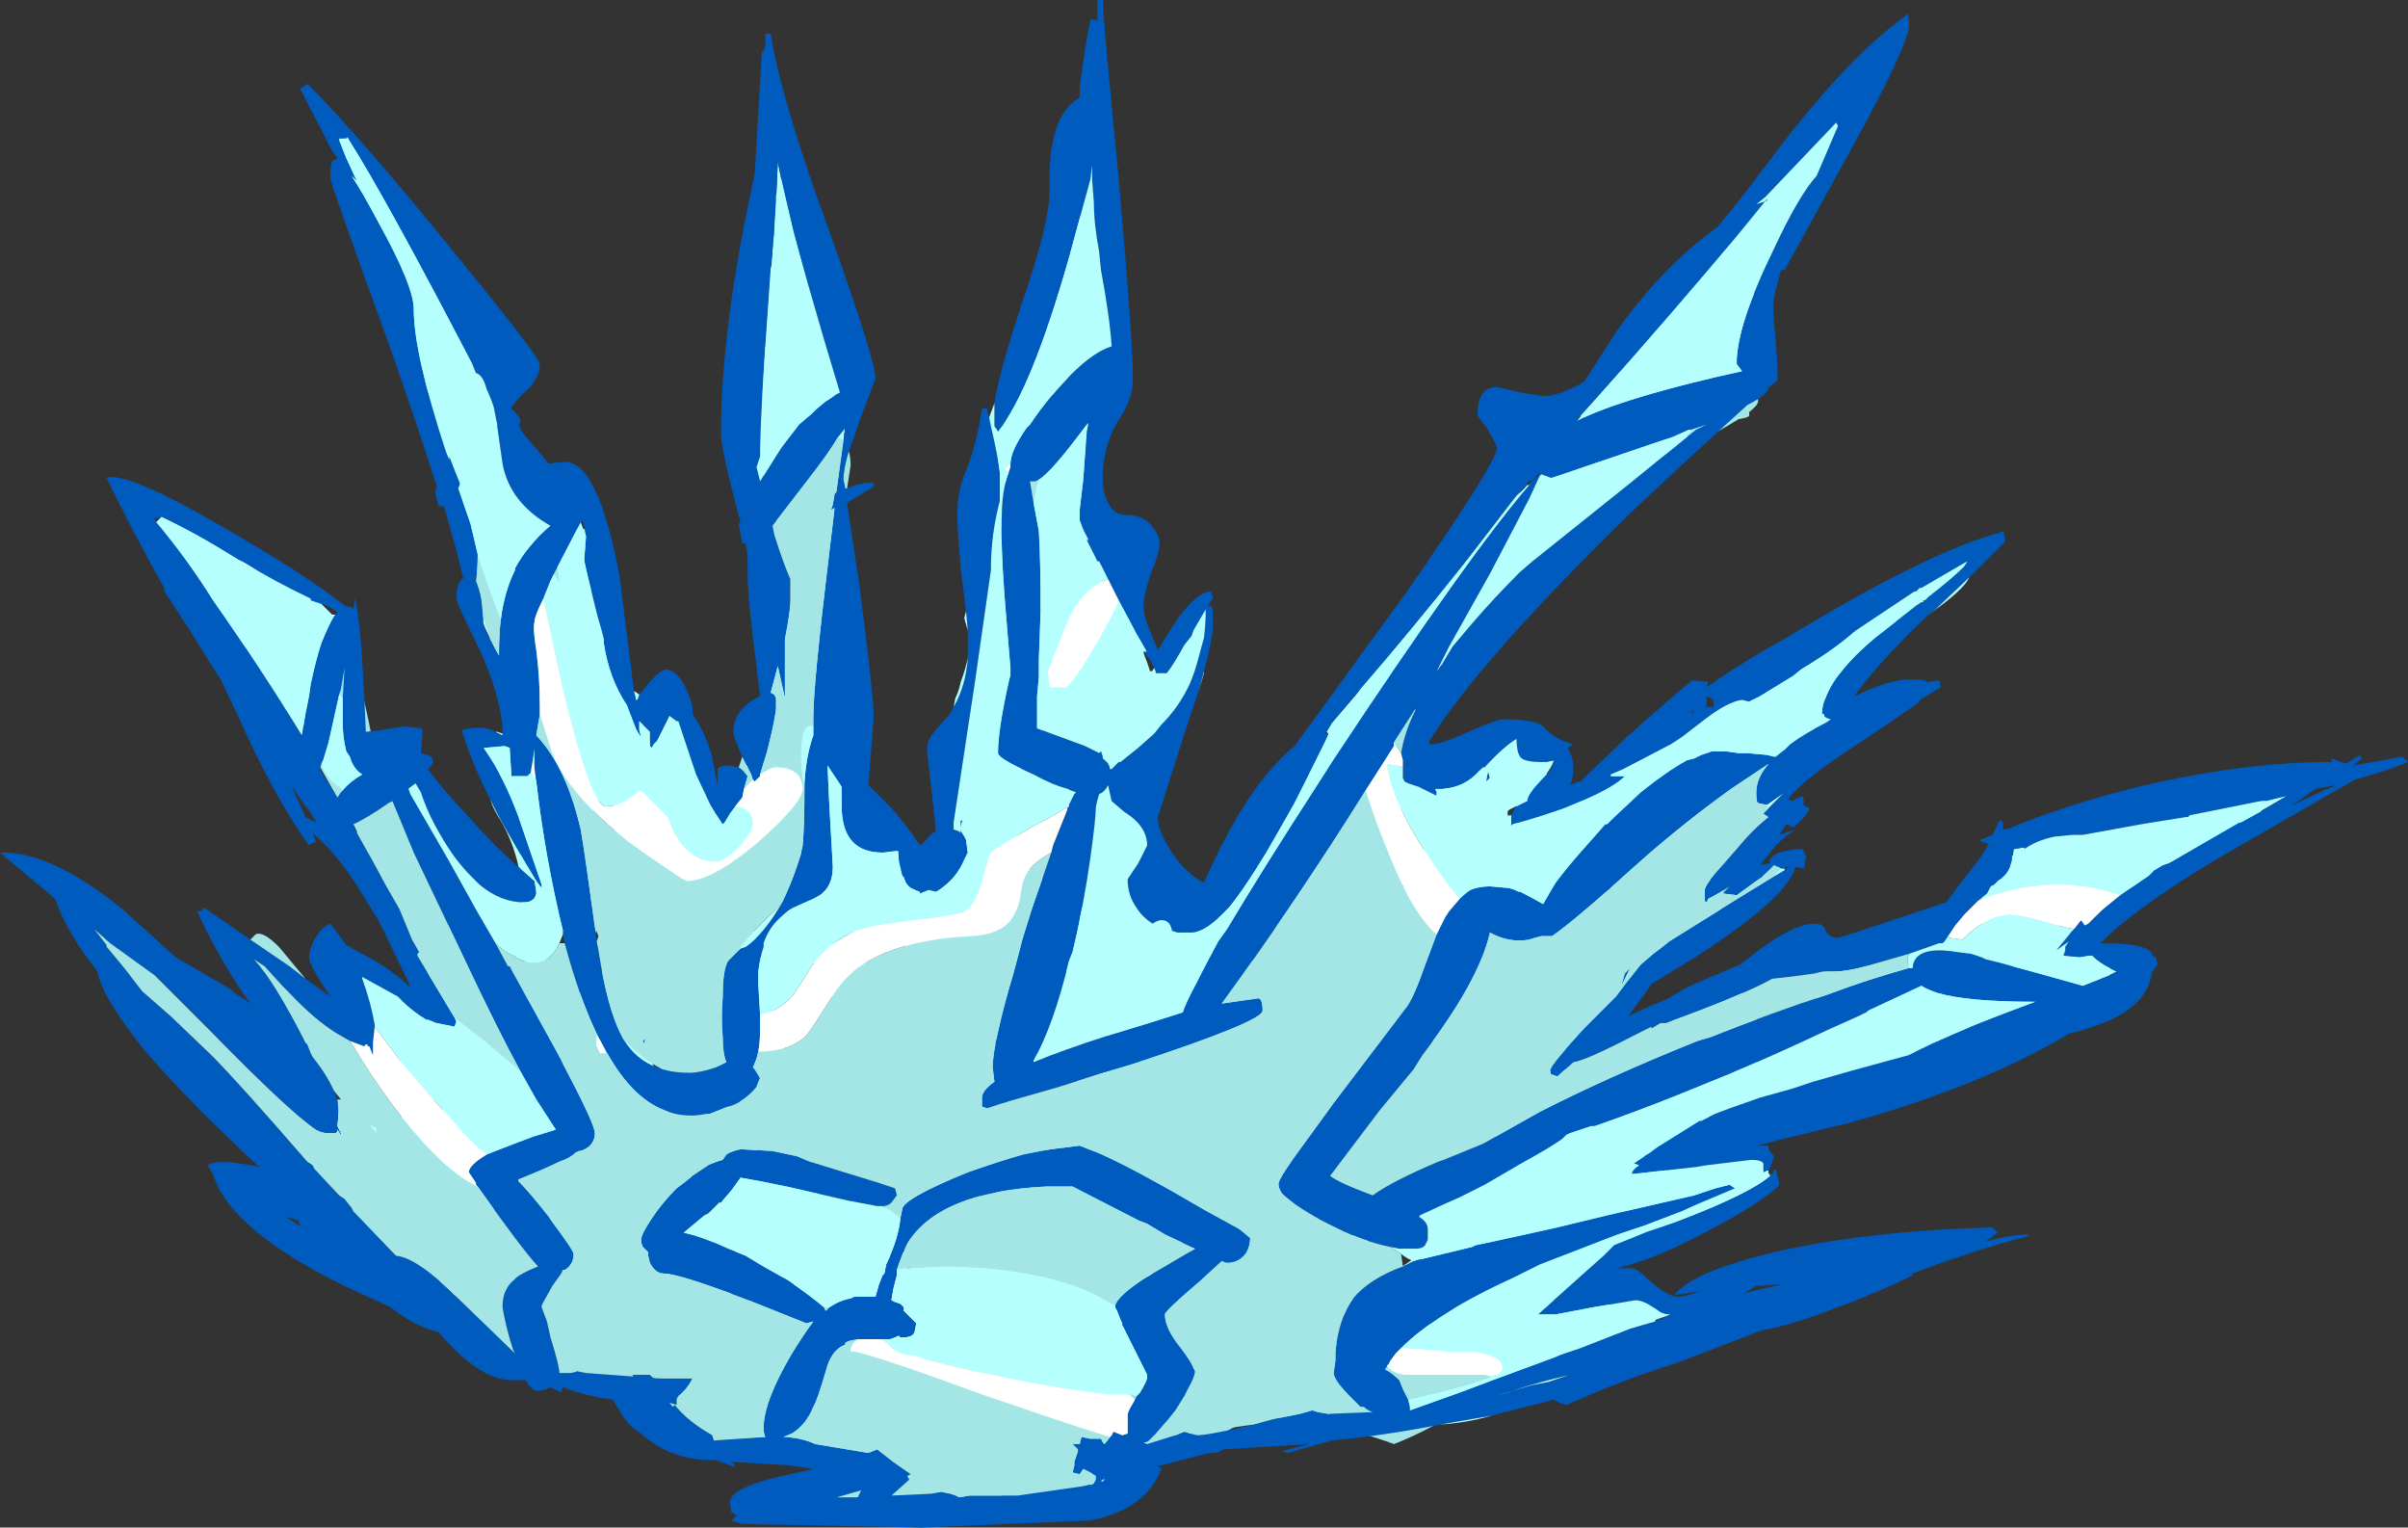 <?xml version="1.0" encoding="UTF-8" standalone="no"?>
<svg xmlns:ffdec="https://www.free-decompiler.com/flash" xmlns:xlink="http://www.w3.org/1999/xlink" ffdec:objectType="shape" height="43.0px" width="67.8px" xmlns="http://www.w3.org/2000/svg">
  <rect width="100%" height="100%" fill="#333333" stroke="none"/>
  <g transform="matrix(1.0, 0.0, 0.0, 1.0, 24.7, 42.9)">
    <path d="M24.0 -36.0 L24.7 -34.6 24.55 -35.05 24.15 -35.85 24.0 -36.0 M24.2 -32.8 L24.2 -32.75 24.15 -32.75 24.2 -32.8 M19.9 -29.45 L20.0 -29.65 20.15 -29.75 19.9 -29.45 M18.85 -29.4 L18.75 -29.85 19.9 -31.3 20.3 -31.75 18.85 -29.4 M6.05 -35.6 L6.0 -35.8 5.7 -36.85 4.65 -30.6 6.05 -35.6 M3.6 -31.0 L3.4 -29.9 3.6 -31.0 M5.8 -31.1 L5.9 -30.9 5.8 -31.1 M5.75 -28.1 L5.8 -27.7 5.75 -28.1 M5.75 -27.15 L6.75 -26.1 7.6 -24.55 7.5 -24.55 7.5 -24.35 6.35 -23.5 4.2 -26.8 5.75 -27.15 M4.1 -21.8 L3.5 -12.05 3.4 -12.95 4.45 -14.4 4.65 -14.75 4.85 -15.0 5.65 -15.95 6.0 -16.5 6.25 -17.0 2.65 -19.65 2.45 -21.5 2.9 -21.6 3.75 -21.6 3.9 -21.7 4.1 -21.8 M3.9 -10.9 L4.6 -11.4 3.9 -10.9 M5.1 -11.7 L7.85 -15.75 5.1 -11.7 M7.9 -15.7 L7.9 -15.45 7.9 -15.7 M8.5 -16.2 L8.95 -16.65 8.5 -16.2 M9.75 -17.2 L10.95 -18.9 Q11.7 -20.1 12.7 -22.25 L12.65 -22.3 12.8 -22.55 Q14.45 -24.45 16.5 -27.0 L18.3 -29.25 18.4 -29.2 14.45 -21.7 11.15 -17.45 10.3 -17.05 9.75 -17.2 M14.65 -21.4 L14.75 -21.3 14.7 -21.3 14.65 -21.4 M14.8 -17.9 L15.85 -19.85 15.7 -20.7 15.85 -20.7 Q16.5 -20.7 16.95 -21.2 L18.7 -21.45 Q18.9 -21.45 19.05 -21.5 19.0 -21.3 18.75 -21.0 L18.3 -20.35 Q17.95 -20.2 17.7 -20.05 L16.95 -15.35 16.95 -15.25 17.15 -14.6 16.95 -14.25 15.9 -14.6 12.6 -10.55 12.85 -11.45 12.95 -11.55 13.05 -11.65 12.45 -11.8 11.7 -11.2 9.25 -8.2 8.2 -7.75 7.7 -9.7 7.6 -10.05 12.65 -15.6 10.7 -15.3 11.35 -17.2 11.75 -17.4 13.5 -17.7 14.8 -17.9 M18.0 -19.7 L18.9 -20.0 18.3 -19.2 18.0 -19.7 M23.25 -22.45 L23.35 -22.5 23.3 -22.4 23.25 -22.45 M23.5 -22.55 L23.55 -22.5 23.5 -22.55 M23.65 -22.2 L24.35 -23.05 29.4 -26.35 24.8 -20.3 25.05 -20.25 25.55 -20.6 24.95 -20.0 23.45 -18.15 23.65 -22.2 M23.9 -17.75 L25.35 -18.5 25.55 -18.45 25.55 -18.4 23.8 -17.35 23.65 -17.55 23.9 -17.75 M18.85 -12.75 L20.9 -12.95 17.9 -9.5 16.7 -12.9 16.7 -12.95 17.4 -12.7 18.1 -12.4 18.65 -12.55 18.85 -12.75 M21.7 -13.65 L22.75 -14.45 21.7 -13.65 M23.0 -14.6 L23.75 -14.9 23.0 -14.6 M24.3 -15.1 L25.15 -13.4 24.3 -15.1 M22.2 -9.9 L25.05 -9.95 25.15 -9.8 Q24.6 -9.3 22.5 -8.5 L21.4 -8.1 22.2 -9.9 M20.85 -7.9 L20.7 -7.85 20.9 -7.95 20.85 -7.9 M17.05 -6.4 L21.85 -6.1 Q22.1 -5.9 22.35 -5.9 L21.2 -5.5 17.9 -4.25 15.75 -5.7 16.8 -6.5 17.05 -6.4 M6.05 -1.1 L5.95 -1.1 6.05 -1.1 M2.3 -0.75 L2.2 -0.85 2.3 -0.75 M-2.6 -2.45 L-2.65 -2.45 -2.6 -2.45 M-4.5 -2.4 L-5.65 -3.5 -4.5 -2.4 M-6.25 -4.1 L-6.3 -4.1 -6.9 -4.75 -6.25 -4.1 M-10.0 -8.45 L-10.6 -9.35 -10.0 -8.45 M-10.95 -10.05 L-10.7 -8.15 -15.15 -11.6 -12.3 -11.4 -10.3 -11.7 -10.1 -11.3 -9.2 -9.05 -7.35 -11.65 -6.45 -10.2 -6.4 -10.55 -8.35 -14.9 -8.4 -14.9 -6.95 -16.45 -6.65 -13.9 -6.15 -12.45 -3.2 -3.85 -3.5 -3.5 -6.6 -6.2 -9.55 -9.0 -10.95 -10.05 M-10.15 -7.5 L-10.1 -7.15 -10.15 -7.5 M-10.35 -6.55 L-12.3 -6.4 -10.35 -6.55 M-12.4 -9.25 L-12.4 -9.3 -12.4 -9.25 M-14.35 -9.6 L-14.35 -9.65 -14.35 -9.6 M-14.4 -10.75 L-14.45 -11.55 -14.4 -10.75 M-14.65 -11.35 L-15.65 -11.0 -15.1 -10.95 -15.05 -10.95 -14.65 -11.35 M-12.7 -12.0 L-13.0 -12.15 -12.7 -12.0 M-14.3 -14.8 L-14.05 -15.15 -14.3 -14.8 M-12.75 -14.25 L-12.65 -14.1 -12.75 -14.25 M-12.35 -13.8 L-13.0 -17.5 -11.2 -13.95 -12.3 -13.65 -12.35 -13.8 M-9.9 -15.35 L-10.1 -19.9 -10.75 -21.35 -10.6 -21.3 -8.2 -16.7 -9.5 -16.7 -9.15 -15.15 -9.9 -15.35 M-10.85 -21.5 L-11.1 -21.85 -10.5 -21.9 -9.9 -22.85 -9.5 -22.6 -8.65 -22.05 -7.3 -21.35 -8.15 -19.8 -8.7 -21.0 -10.15 -21.75 -10.85 -21.5 M-10.85 -24.85 Q-11.1 -25.3 -11.1 -25.4 -11.1 -25.85 -11.15 -26.05 L-11.55 -28.35 -10.5 -27.8 -9.95 -27.95 -9.35 -27.6 -10.85 -24.85 M-12.05 -30.15 L-15.15 -38.95 -14.9 -39.05 Q-13.85 -37.4 -11.4 -32.65 L-11.65 -31.1 -12.05 -30.15 M-10.2 -28.3 L-10.1 -28.15 -10.25 -28.15 -10.2 -28.3 M-8.1 -26.05 L-7.9 -25.55 -8.1 -26.05 M-6.35 -21.9 L-4.65 -18.95 -5.2 -18.05 -5.3 -17.9 -7.0 -20.85 -6.4 -21.6 -6.35 -21.9 M-4.4 -18.75 L-2.45 -25.9 -2.25 -28.0 -1.2 -28.55 -1.0 -20.1 0.15 -18.9 0.6 -18.95 Q0.6 -18.65 0.65 -18.4 L-1.6 -19.1 Q-2.1 -19.1 -2.4 -18.65 L-2.6 -18.0 -2.75 -17.6 -3.7 -17.6 -4.4 -18.75 M-2.75 -28.1 L-2.95 -28.35 -2.75 -28.1 M-2.7 -29.75 L-2.85 -29.55 -2.7 -29.75 M-3.1 -29.25 L-3.2 -29.3 -3.1 -29.25 M-3.15 -33.15 L-3.05 -34.6 Q-2.85 -36.9 -2.8 -38.35 -2.55 -37.0 -2.05 -35.25 L-1.1 -31.3 -3.15 -33.15 M-1.05 -30.8 L-0.9 -30.95 -0.95 -30.5 -1.1 -30.5 -1.05 -30.8 M1.3 -17.55 L1.75 -17.85 1.75 -17.8 1.3 -17.55 M2.5 -21.95 L2.95 -24.8 2.6 -21.95 2.5 -21.95 M3.3 -27.3 L3.35 -27.4 3.3 -27.3 M14.2 -21.5 L14.45 -21.3 13.7 -21.0 13.95 -21.55 14.2 -21.5 M15.75 -14.35 L15.35 -11.5 15.75 -14.35 M17.0 -13.3 L17.0 -13.35 17.15 -13.25 17.0 -13.3 M20.65 -17.85 L19.75 -17.55 19.85 -17.75 20.65 -17.85 M19.55 -17.05 L20.1 -17.3 19.55 -17.05 M20.5 -17.4 L21.05 -17.4 20.5 -17.4 M20.2 -18.1 L19.95 -18.05 20.2 -18.1 M18.95 -19.7 L18.8 -19.45 18.95 -19.7 M9.2 -24.95 L4.9 -22.05 7.45 -24.1 Q7.5 -24.0 7.85 -24.0 L9.2 -24.95 M2.6 -18.9 L2.75 -18.9 2.6 -18.9 M0.7 -16.4 L0.9 -16.55 1.05 -16.55 2.05 -14.65 0.7 -16.4 M0.1 -12.25 L0.35 -11.95 0.1 -12.25 M0.75 -11.4 L1.4 -10.75 0.75 -11.4 M1.65 -10.35 L2.25 -9.6 3.3 -9.0 3.25 -8.2 2.7 -7.4 1.25 -9.5 1.65 -10.35 M3.2 -13.65 L3.2 -13.6 3.2 -13.65 M2.85 -13.55 L2.15 -13.7 2.85 -13.55 M0.95 -14.3 L0.65 -14.65 0.95 -14.3 M-0.55 -16.1 L-1.1 -16.55 -1.05 -16.55 -0.9 -16.55 -0.55 -16.1 M0.75 -7.9 L0.8 -7.65 0.7 -7.85 0.75 -7.9 M1.0 -7.0 L1.65 -5.6 1.55 -4.7 0.85 -7.15 1.0 -7.0 M2.2 -4.9 L2.25 -4.7 2.2 -4.9 M-0.9 -4.1 L-1.0 -4.1 -0.9 -4.1 M-1.65 -4.7 L-1.9 -4.95 -2.8 -6.75 -1.95 -6.75 -1.7 -6.8 -1.45 -6.55 -1.65 -4.7 M-2.8 -5.2 L-3.15 -4.55 -4.3 -8.9 -3.8 -7.6 -2.8 -5.2 M7.2 -7.25 L7.15 -7.1 7.05 -7.0 7.2 -7.25 M6.7 -6.2 L6.4 -5.65 6.75 -6.4 6.7 -6.2 M5.7 -4.25 L5.7 -3.85 5.35 -3.55 5.7 -4.25 M5.7 -3.9 L6.65 -5.3 8.2 -7.0 5.15 -2.85 5.7 -3.9 M10.55 -7.15 L10.7 -7.35 10.5 -5.6 10.55 -7.15 M9.05 -5.15 L9.3 -5.05 9.05 -5.15 M3.3 -13.6 L3.25 -13.6 3.3 -13.6 M0.15 -8.85 L1.15 -9.55 0.15 -8.85 M-0.3 -8.35 L-0.95 -8.25 -0.3 -8.35 M-1.25 -7.55 L-1.35 -7.05 -1.4 -7.1 -1.4 -8.35 -1.25 -7.55 M4.45 -6.65 L5.7 -9.75 5.15 -7.55 4.4 -6.15 4.45 -6.65 M11.15 -5.4 L12.2 -5.65 Q13.35 -6.25 15.15 -7.5 L18.6 -8.7 16.45 -7.1 11.4 -5.25 11.15 -5.4 M21.2 -9.35 L21.25 -9.35 21.2 -9.35 M13.75 -8.6 L14.0 -8.25 13.75 -8.6 M13.35 -7.2 L13.4 -8.3 13.35 -7.2 M14.55 -4.7 L12.5 -3.85 11.75 -3.75 11.65 -4.9 14.95 -5.4 14.55 -4.7 M12.1 -3.7 L11.8 -3.5 11.65 -3.55 11.7 -3.65 12.1 -3.7 M35.75 -19.7 L36.9 -19.9 39.7 -20.5 38.4 -19.75 36.6 -18.7 35.75 -19.7 M35.1 -17.8 L34.35 -17.15 34.0 -16.85 Q33.75 -17.05 33.5 -17.5 L35.1 -17.8 M32.9 -15.95 L34.2 -16.0 Q34.5 -15.75 34.9 -15.55 34.6 -15.4 34.2 -15.25 L30.75 -14.0 28.15 -15.75 32.45 -15.7 32.9 -15.95 M26.0 -14.95 L26.65 -15.55 26.3 -15.2 26.0 -14.95 M31.45 -16.15 L31.1 -16.8 31.45 -16.15 M31.0 -17.2 L30.95 -17.4 31.0 -17.2 M31.95 -18.65 L32.0 -19.0 32.3 -19.05 Q32.35 -18.85 32.45 -18.6 L31.95 -18.65 M32.9 -18.7 L34.9 -19.55 32.9 -18.7 M28.65 -15.3 L29.55 -14.75 28.65 -15.3 M-6.25 -19.55 L-6.25 -19.5 -6.25 -19.55 M-5.45 -17.7 L-5.45 -17.65 -5.45 -17.7 M-7.4 -20.2 L-7.4 -18.6 -7.4 -20.2 M-8.15 -19.45 L-8.2 -19.55 -8.15 -19.55 -8.15 -19.45 M-7.9 -16.7 L-7.65 -17.0 -7.9 -16.7 M-6.7 -16.45 L-5.65 -14.8 -6.7 -16.45 M-4.55 -13.05 L-3.25 -10.8 -4.55 -13.05 M-2.8 -8.8 L-2.95 -8.35 -2.8 -8.8 M-7.45 -11.95 L-7.5 -11.9 -7.45 -11.95 M-5.3 -17.0 L-5.35 -16.9 -5.3 -17.0 M-17.55 -26.9 L-16.4 -25.6 -17.55 -26.9 M-15.1 -25.5 L-14.9 -24.9 -15.15 -25.2 -15.1 -25.5 M-13.85 -21.0 L-14.85 -19.8 -13.85 -21.0 M-15.85 -21.6 L-15.9 -21.6 -15.85 -21.6 M-16.35 -23.15 L-17.9 -24.8 -16.35 -23.15 M-20.2 -28.1 L-20.3 -28.2 -20.15 -28.35 -18.95 -27.75 -18.75 -27.4 -20.2 -28.1 M-15.8 -24.7 L-16.0 -24.25 -16.0 -24.55 -15.8 -24.7 M-11.4 -13.25 L-10.8 -13.65 -11.4 -13.25 M-4.8 -12.55 L-5.05 -12.05 -4.5 -9.4 -4.8 -12.6 -4.8 -12.55 M-4.1 -10.45 L-3.2 -9.5 -3.8 -9.45 -4.1 -10.45 M-3.15 -9.4 L-3.65 -8.9 -3.75 -9.2 -3.15 -9.4" fill="#b5fffe" fill-rule="evenodd" stroke="none"/>
    <path d="M24.2 -32.75 Q24.8 -32.7 24.8 -31.6 24.8 -31.5 24.55 -31.3 L24.55 -31.2 Q24.55 -31.15 24.25 -31.1 23.7 -30.75 22.7 -30.25 L19.9 -29.45 20.15 -29.75 24.15 -32.75 24.2 -32.75 M19.65 -29.5 L18.85 -29.4 20.3 -31.75 23.8 -35.8 19.65 -29.5 M24.15 -35.85 L24.55 -35.05 24.15 -35.85 M6.05 -35.6 L6.0 -35.8 6.05 -35.6 M5.55 -36.45 L3.45 -29.6 3.4 -29.9 3.6 -31.0 5.55 -36.45 M3.65 -29.2 L4.0 -29.65 3.65 -29.2 M3.35 -27.4 L4.65 -30.4 5.8 -31.1 5.9 -30.9 5.75 -28.1 5.8 -27.7 5.75 -27.15 4.2 -26.8 5.35 -22.95 4.1 -21.8 3.9 -21.7 2.6 -21.95 2.95 -24.8 3.3 -27.3 3.35 -27.4 M3.5 -12.05 L3.65 -10.55 3.4 -9.5 2.25 -9.6 1.65 -10.35 1.4 -10.75 0.75 -11.4 0.35 -11.95 0.1 -12.25 -2.75 -17.6 -2.6 -18.0 0.9 -16.55 0.7 -16.4 -0.9 -16.55 -1.05 -16.55 -1.1 -16.55 -0.55 -16.1 0.65 -14.65 0.95 -14.3 2.15 -13.7 2.85 -13.55 3.2 -13.6 3.2 -13.65 2.05 -14.65 1.05 -16.55 2.6 -18.9 2.75 -18.9 5.5 -17.3 5.8 -16.8 3.45 -13.7 3.3 -13.6 3.25 -13.6 3.35 -13.5 3.35 -13.45 3.4 -12.95 3.5 -12.05 M7.9 -15.4 L8.5 -16.2 8.95 -16.65 9.75 -17.2 10.3 -17.05 10.7 -15.3 12.65 -15.6 7.6 -10.05 7.7 -9.7 7.2 -7.25 7.05 -7.0 6.75 -6.4 6.4 -5.65 5.7 -4.25 5.35 -3.55 5.15 -2.85 8.2 -7.0 9.2 -8.1 12.85 -11.45 12.6 -10.55 10.7 -7.35 10.55 -7.15 9.05 -5.15 9.3 -5.05 10.95 -3.05 10.7 -2.9 Q9.9 -2.8 9.5 -2.3 L8.3 -1.85 6.05 -1.1 5.95 -1.1 3.5 -0.4 2.3 -0.75 2.2 -0.85 -2.6 -2.45 -2.65 -2.45 -4.5 -2.4 -5.65 -3.5 -6.25 -4.1 -6.9 -4.75 -10.0 -8.45 -10.6 -9.35 -10.95 -10.05 -9.55 -9.0 -7.2 -6.6 -3.5 -3.5 -3.2 -3.85 -3.15 -4.55 -2.8 -5.2 -1.9 -4.95 -1.65 -4.7 -1.0 -4.1 -0.9 -4.1 1.55 -4.7 2.25 -4.7 2.2 -4.9 1.65 -5.6 1.0 -7.0 0.8 -7.65 0.75 -7.9 2.7 -7.4 3.25 -8.2 3.3 -9.0 3.9 -10.9 4.6 -11.4 5.1 -11.7 7.85 -15.75 7.9 -15.7 7.9 -15.45 4.45 -10.05 5.75 -11.2 7.9 -15.4 M14.75 -21.3 L14.8 -17.9 13.5 -17.7 12.3 -18.15 13.7 -21.0 14.45 -21.3 14.7 -21.3 14.75 -21.3 M16.95 -15.35 L17.7 -19.95 18.05 -19.95 18.0 -19.7 18.3 -19.2 18.8 -19.45 18.95 -19.7 19.1 -20.2 23.25 -22.45 23.3 -22.4 20.75 -17.85 20.2 -18.1 19.95 -18.05 19.85 -17.75 19.75 -17.55 19.55 -17.05 20.1 -17.3 20.5 -17.4 21.05 -17.4 23.65 -17.55 23.8 -17.35 18.85 -12.75 18.65 -12.55 18.1 -12.4 17.4 -12.7 17.15 -13.25 17.0 -13.35 16.95 -14.25 17.15 -14.6 16.95 -15.25 16.95 -15.35 M20.9 -12.95 L21.7 -13.65 22.75 -14.45 23.0 -14.6 23.75 -14.9 23.9 -14.95 24.05 -12.25 22.2 -9.95 21.2 -9.35 21.25 -9.35 20.9 -7.95 20.7 -7.85 17.05 -6.4 16.8 -6.5 16.45 -7.1 18.6 -8.7 17.9 -9.5 20.9 -12.95 M17.6 -4.1 L16.75 -3.45 Q15.7 -2.7 14.55 -2.25 13.6 -2.6 12.6 -2.8 L10.95 -3.05 11.6 -3.4 11.8 -3.5 12.1 -3.7 12.5 -3.85 14.55 -4.7 17.6 -4.1 M-12.2 -11.85 L-12.7 -12.0 -13.0 -12.15 -14.3 -14.8 -14.05 -15.15 -12.75 -14.25 -12.65 -14.1 -12.35 -13.8 -12.3 -13.65 -11.4 -13.25 -10.8 -13.65 -11.2 -13.95 -13.0 -17.5 -9.9 -15.35 -9.15 -15.15 -8.4 -14.9 -8.35 -14.9 -8.4 -14.5 Q-8.4 -14.45 -7.75 -13.1 L-7.45 -11.95 -7.5 -11.9 -9.2 -9.05 -10.1 -11.3 -10.15 -11.8 -12.2 -11.85 M-9.9 -22.85 L-10.6 -24.05 -8.95 -27.85 Q-8.45 -28.15 -7.8 -27.9 L-8.1 -26.05 -7.9 -25.55 -6.35 -21.9 -6.4 -21.6 -7.3 -21.35 -8.65 -22.05 -9.5 -22.6 -9.9 -22.85 M-11.55 -28.35 L-12.05 -30.15 -11.65 -31.1 -10.2 -28.3 -10.25 -28.15 -10.5 -27.8 -11.55 -28.35 M-4.65 -18.95 L-4.4 -18.75 -3.7 -17.6 -1.4 -8.35 -1.4 -7.1 -1.7 -6.8 -1.95 -6.75 -2.9 -7.0 -3.2 -8.05 -2.95 -8.35 -2.8 -8.8 -3.15 -10.2 -3.25 -10.8 -4.55 -13.05 -5.65 -14.8 -6.7 -16.45 -6.95 -16.45 -7.65 -17.0 -7.9 -16.7 -8.0 -16.55 -8.2 -16.7 -10.6 -21.3 -8.2 -19.55 -8.15 -19.45 -7.4 -18.6 -7.4 -20.2 -7.4 -20.3 -6.25 -19.55 -6.25 -19.5 -5.45 -17.7 -5.45 -17.65 -5.35 -16.9 -5.3 -17.0 -5.3 -17.45 -5.25 -17.7 -5.2 -18.05 -4.65 -18.95 M-2.25 -28.0 L-2.75 -28.1 -2.95 -28.35 -2.7 -29.75 -2.85 -29.55 -3.1 -29.25 -3.2 -29.3 -3.25 -32.95 -1.6 -30.45 -1.55 -30.35 -1.1 -30.5 -0.95 -30.5 -1.2 -28.55 -2.25 -28.0 M1.75 -17.85 L2.35 -18.9 1.75 -17.8 1.75 -17.85 M2.9 -21.6 L3.75 -21.6 2.9 -21.6 M3.95 -14.1 L5.65 -15.95 4.85 -15.0 4.65 -14.75 4.45 -14.4 3.95 -14.1 M5.7 -9.75 L4.45 -6.65 4.4 -6.15 5.15 -7.55 5.7 -9.75 M35.75 -18.15 L35.1 -17.8 33.5 -17.5 32.9 -15.95 32.45 -15.7 31.45 -16.15 31.1 -16.8 31.0 -17.2 30.95 -17.4 31.8 -18.4 35.75 -18.15 M30.15 -13.45 L26.0 -14.95 26.3 -15.2 28.65 -15.3 29.55 -14.75 30.15 -13.45 M-6.45 -10.2 L-7.35 -11.65 -6.45 -10.2 M-14.9 -24.9 L-14.5 -23.4 Q-14.1 -21.7 -14.1 -21.1 L-14.1 -21.05 -15.15 -20.35 -15.85 -21.6 -15.9 -21.6 -16.35 -23.15 -17.9 -24.8 -20.2 -28.1 -18.75 -27.4 -16.2 -24.55 -16.0 -24.25 -15.8 -24.7 -15.15 -25.2 -14.9 -24.9 M-5.05 -12.05 L-4.1 -10.45 -3.8 -9.45 -3.75 -9.2 -3.65 -8.9 -3.8 -7.6 -4.3 -8.9 -4.5 -9.4 -5.05 -12.05 M-4.8 -12.6 L-4.65 -12.4 -4.8 -12.55 -4.8 -12.6" fill="#a3e6e5" fill-rule="evenodd" stroke="none"/>
    <path d="M24.7 -34.6 L24.2 -32.8 24.15 -32.75 20.15 -29.75 20.0 -29.65 19.65 -29.5 23.8 -35.8 24.0 -36.0 24.15 -35.85 24.55 -35.05 24.7 -34.6 M6.0 -35.8 L6.05 -35.6 4.65 -30.6 4.0 -29.65 3.65 -29.2 3.45 -29.6 5.55 -36.45 5.7 -36.85 6.0 -35.8 M6.35 -23.5 L5.35 -22.95 4.2 -26.8 6.35 -23.5 M3.65 -10.55 L3.9 -10.9 3.3 -9.0 3.4 -9.5 3.65 -10.55 M4.6 -11.4 L5.1 -11.7 4.6 -11.4 M7.85 -15.75 L7.9 -15.7 7.85 -15.75 M7.9 -15.45 L7.9 -15.4 5.75 -11.2 4.45 -10.05 7.9 -15.45 M14.45 -21.7 L14.65 -21.4 14.7 -21.3 14.45 -21.3 14.2 -21.5 13.95 -21.55 13.7 -21.0 12.3 -18.15 11.75 -17.4 11.35 -17.2 11.15 -17.45 14.45 -21.7 M18.9 -20.0 L19.1 -20.2 18.95 -19.7 18.8 -19.45 18.3 -19.2 18.9 -20.0 M23.35 -22.5 L23.5 -22.55 23.55 -22.5 23.65 -22.2 23.45 -18.15 23.9 -17.75 23.65 -17.55 21.05 -17.4 20.5 -17.4 20.1 -17.3 19.55 -17.05 19.75 -17.55 20.65 -17.85 20.75 -17.85 23.3 -22.4 23.35 -22.5 M23.9 -14.95 L24.3 -15.1 25.15 -13.4 24.05 -12.25 23.9 -14.95 M22.2 -9.95 L22.2 -9.9 21.4 -8.1 20.85 -7.9 20.9 -7.95 21.25 -9.35 21.2 -9.35 22.2 -9.95 M17.9 -4.25 L17.6 -4.1 14.55 -4.7 14.95 -5.4 15.75 -5.7 17.9 -4.25 M-10.7 -8.15 L-10.15 -7.5 -10.1 -7.15 -10.35 -6.55 -12.3 -6.4 -12.4 -9.25 -12.4 -9.3 -14.35 -9.6 -14.35 -9.65 -14.4 -10.75 -14.45 -11.55 -14.65 -11.35 -15.05 -10.95 -15.1 -10.95 -15.65 -11.0 -15.15 -11.6 -10.7 -8.15 M-12.3 -11.4 L-12.2 -11.85 -10.15 -11.8 -10.3 -11.7 -12.3 -11.4 M-10.75 -21.35 L-10.85 -21.5 -10.15 -21.75 -8.7 -21.0 -8.15 -19.8 -8.15 -19.55 -8.2 -19.55 -10.6 -21.3 -10.75 -21.35 M-10.6 -24.05 L-10.85 -24.85 -9.35 -27.6 -8.95 -27.85 -10.6 -24.05 M-10.1 -28.15 L-9.95 -27.95 -10.5 -27.8 -10.25 -28.15 -10.1 -28.15 M-3.25 -32.95 L-3.15 -33.15 -1.1 -31.3 -1.05 -30.8 -1.1 -30.5 -1.55 -30.35 -1.6 -30.45 -3.25 -32.95 M0.65 -18.4 L1.3 -17.55 1.75 -17.8 2.35 -18.9 2.65 -19.65 6.25 -17.0 6.0 -16.5 5.65 -15.95 3.95 -14.1 3.35 -13.45 3.35 -13.5 3.45 -13.7 5.8 -16.8 5.5 -17.3 2.75 -18.9 2.6 -18.9 1.05 -16.55 0.9 -16.55 -2.6 -18.0 -2.4 -18.65 Q-2.1 -19.1 -1.6 -19.1 L0.65 -18.4 M2.45 -21.5 L2.5 -21.95 2.6 -21.95 3.9 -21.7 3.75 -21.6 2.9 -21.6 2.45 -21.5 M7.7 -9.7 L8.2 -7.75 6.65 -5.3 5.7 -3.9 5.7 -3.85 5.7 -4.25 6.4 -5.65 6.7 -6.2 7.15 -7.1 7.2 -7.25 7.7 -9.7 M9.25 -8.2 L11.7 -11.2 12.45 -11.8 13.05 -11.65 12.95 -11.55 12.85 -11.45 9.2 -8.1 9.25 -8.2 M15.9 -14.6 L16.95 -14.25 17.0 -13.35 17.0 -13.3 16.7 -12.95 16.7 -12.9 15.35 -11.5 15.75 -14.35 15.9 -14.6 M2.7 -7.4 L0.75 -7.9 0.7 -7.85 0.85 -7.15 1.55 -4.7 -0.9 -4.1 -1.0 -4.1 -1.65 -4.7 -1.45 -6.55 -1.35 -7.05 -1.25 -7.55 -0.95 -8.25 -0.3 -8.35 0.15 -8.85 1.15 -9.55 1.25 -9.5 2.7 -7.4 M-1.9 -4.95 L-2.8 -5.2 -3.8 -7.6 -3.65 -8.9 -3.15 -9.4 -3.2 -9.5 -4.1 -10.45 -5.05 -12.05 -4.8 -12.55 -4.65 -12.4 -3.15 -10.2 -2.8 -8.8 -3.2 -8.05 -2.9 -7.0 -2.8 -6.75 -1.9 -4.95 M-3.5 -3.5 L-7.2 -6.6 -6.6 -6.2 -3.5 -3.5 M10.55 -7.15 L10.5 -5.6 11.15 -5.4 11.4 -5.25 11.65 -4.9 11.75 -3.75 11.7 -3.65 11.65 -3.55 11.6 -3.4 10.95 -3.05 9.3 -5.05 9.05 -5.15 10.55 -7.15 M13.75 -8.6 L14.0 -8.25 13.35 -7.2 13.4 -8.3 13.75 -8.6 M35.75 -19.7 L36.6 -18.7 35.75 -18.15 31.8 -18.4 31.95 -18.65 32.45 -18.6 32.9 -18.7 34.9 -19.55 35.75 -19.7 M30.75 -14.0 L30.15 -13.45 29.55 -14.75 28.65 -15.3 26.3 -15.2 26.65 -15.55 28.15 -15.75 30.75 -14.0 M-6.25 -19.55 L-7.4 -20.3 -7.0 -20.85 -5.3 -17.9 -5.25 -17.7 -5.3 -17.45 -5.45 -17.65 -5.45 -17.7 -6.25 -19.5 -6.25 -19.55 M-8.35 -14.9 L-6.4 -10.55 -6.45 -10.2 -7.35 -11.65 -9.2 -9.05 -7.5 -11.9 -7.45 -11.95 -7.75 -13.1 Q-8.4 -14.45 -8.4 -14.5 L-8.35 -14.9 M-16.4 -25.6 L-15.3 -25.6 -15.1 -25.55 -15.1 -25.5 -15.15 -25.2 -15.8 -24.7 -16.0 -24.55 -16.2 -24.55 -18.75 -27.4 -18.95 -27.75 -17.55 -26.9 -16.4 -25.6 M-14.1 -21.05 L-13.85 -21.0 -14.85 -19.8 -15.15 -20.35 -14.1 -21.05 M-11.2 -13.95 L-10.8 -13.65 -11.4 -13.25 -12.3 -13.65 -11.2 -13.95" fill="#ffffff" fill-rule="evenodd" stroke="none"/>
    <path d="M19.9 -31.15 Q21.35 -31.8 24.35 -32.45 L24.2 -32.65 24.2 -32.7 Q24.2 -33.75 25.25 -35.9 25.95 -37.4 26.45 -37.95 L27.05 -39.35 27.0 -39.45 25.0 -37.35 24.75 -37.15 25.05 -37.25 25.05 -37.3 Q23.7 -35.6 21.15 -32.7 L19.9 -31.3 19.8 -31.2 19.7 -31.05 19.9 -31.15 M9.05 -23.45 L8.65 -22.25 7.9 -19.9 Q7.9 -19.5 8.3 -18.9 8.7 -18.3 9.2 -18.05 9.9 -19.65 10.65 -20.7 11.25 -21.5 11.75 -21.9 L14.95 -26.3 Q17.45 -29.9 17.45 -30.3 17.45 -30.35 17.2 -30.8 L16.9 -31.2 Q16.9 -32.05 17.5 -32.0 L18.1 -31.85 18.75 -31.75 Q19.2 -31.75 19.9 -32.15 L20.8 -33.55 Q22.1 -35.4 23.65 -36.5 L24.3 -37.3 25.75 -39.2 Q27.55 -41.45 28.95 -42.45 L29.0 -42.5 Q29.05 -42.5 29.05 -42.2 29.05 -41.65 27.45 -38.75 L25.55 -35.3 25.45 -35.3 25.3 -34.75 Q25.2 -34.4 25.25 -33.8 25.35 -32.9 25.35 -32.2 L25.1 -32.0 Q25.1 -31.8 24.5 -31.5 22.95 -30.1 21.25 -28.5 16.95 -24.3 15.55 -22.05 L15.55 -21.95 15.6 -21.95 Q15.9 -21.95 16.65 -22.3 17.45 -22.65 17.6 -22.65 18.55 -22.65 18.75 -22.45 19.05 -22.1 19.6 -21.95 L19.45 -21.85 19.55 -21.6 Q19.6 -21.5 19.6 -21.15 L19.55 -20.9 19.5 -20.8 19.75 -20.9 19.8 -20.9 21.1 -22.15 Q22.45 -23.35 22.95 -23.75 L23.4 -23.7 23.35 -23.55 Q24.25 -24.2 25.6 -24.95 29.65 -27.4 31.6 -27.9 L31.65 -27.95 Q31.75 -27.95 31.75 -27.65 L30.75 -26.65 29.8 -25.75 29.6 -25.6 Q28.5 -24.55 27.85 -23.75 L27.5 -23.3 27.95 -23.5 28.1 -23.55 Q28.8 -23.85 29.5 -23.75 L29.55 -23.7 29.9 -23.75 29.95 -23.55 29.35 -23.2 29.35 -23.15 Q28.95 -22.85 27.3 -21.75 26.0 -20.9 25.65 -20.4 L25.75 -20.35 26.05 -20.5 26.1 -20.3 26.05 -20.25 26.25 -20.15 Q26.2 -20.0 26.05 -19.85 L25.8 -19.6 25.6 -19.7 25.4 -19.4 25.85 -19.55 Q25.55 -19.35 25.3 -19.1 L24.9 -18.6 24.9 -18.55 25.1 -18.6 25.15 -18.6 Q25.05 -18.7 25.3 -18.85 L25.4 -18.9 Q25.7 -19.0 26.05 -19.0 L26.15 -18.8 26.1 -18.5 26.1 -18.45 25.85 -18.5 Q25.65 -17.65 23.1 -16.0 L21.8 -15.2 21.7 -15.05 21.15 -14.3 Q21.9 -14.65 22.3 -14.8 22.7 -15.1 23.6 -15.45 L24.3 -15.75 24.75 -16.1 Q25.8 -16.9 26.4 -16.9 26.65 -16.9 26.7 -16.7 26.8 -16.5 27.05 -16.5 27.1 -16.5 30.1 -17.5 30.5 -18.05 30.9 -18.55 L31.05 -18.75 31.3 -19.15 31.1 -19.2 31.05 -19.25 31.4 -19.4 31.6 -19.8 31.65 -19.8 Q31.7 -19.8 31.7 -19.55 L31.75 -19.55 31.8 -19.6 31.8 -19.55 Q33.35 -20.2 35.3 -20.7 38.35 -21.45 40.95 -21.45 L40.95 -21.55 41.35 -21.4 41.75 -21.65 41.8 -21.55 41.55 -21.35 42.95 -21.6 43.1 -21.45 Q42.65 -21.25 41.6 -20.95 L37.6 -18.65 Q35.3 -17.25 34.45 -16.35 35.55 -16.35 35.8 -16.15 35.9 -16.1 35.9 -16.0 L36.0 -15.95 36.05 -15.75 35.9 -15.55 Q35.8 -14.9 35.25 -14.5 34.75 -14.1 33.55 -13.8 31.15 -12.35 27.4 -11.3 L25.15 -10.75 24.8 -10.65 25.1 -10.65 25.1 -10.55 Q25.15 -10.45 25.25 -10.35 L25.15 -10.05 25.1 -9.95 25.05 -9.95 Q25.0 -9.9 24.95 -9.9 24.95 -9.95 24.95 -10.15 24.9 -10.25 24.6 -10.25 L23.35 -10.1 23.05 -10.05 21.25 -9.85 21.25 -9.9 Q21.3 -10.0 21.45 -10.1 L21.3 -10.15 21.6 -10.35 21.75 -10.45 21.95 -10.6 23.15 -11.35 23.2 -11.35 23.6 -11.55 24.0 -11.7 24.85 -12.0 25.75 -12.25 26.35 -12.45 27.4 -12.75 29.05 -13.2 Q30.1 -13.75 31.8 -14.4 L32.6 -14.7 Q30.7 -14.7 29.85 -14.95 29.55 -15.05 29.4 -15.15 L27.9 -14.45 27.85 -14.4 27.3 -14.15 26.85 -13.95 Q25.15 -13.15 23.95 -12.65 L22.6 -12.1 Q21.35 -11.6 20.2 -11.2 L20.1 -11.2 19.5 -11.0 19.4 -10.95 19.3 -10.85 Q19.05 -10.65 18.05 -10.1 L17.8 -9.95 17.7 -9.9 17.1 -9.55 16.4 -9.2 15.95 -9.0 15.3 -8.7 15.25 -8.65 Q15.5 -8.5 15.5 -8.3 L15.5 -8.0 15.45 -7.9 Q15.4 -7.75 15.15 -7.75 L14.7 -7.75 14.45 -7.8 Q13.7 -7.95 12.9 -8.35 L12.5 -8.55 Q11.7 -9.0 11.4 -9.3 11.3 -9.45 11.3 -9.55 L11.3 -9.6 Q11.35 -9.8 12.05 -10.75 L12.85 -11.85 14.9 -14.55 Q15.1 -14.8 15.45 -15.8 L15.75 -16.6 16.0 -17.1 16.1 -17.25 16.4 -17.6 Q16.55 -17.75 16.7 -17.85 16.95 -17.95 17.25 -17.95 L17.8 -17.9 17.95 -17.85 18.05 -17.8 18.1 -17.8 Q18.4 -17.65 18.75 -17.45 L18.95 -17.8 19.1 -18.05 Q19.4 -18.45 19.75 -18.85 L20.5 -19.7 20.55 -19.7 20.7 -19.85 21.5 -20.6 Q22.25 -21.2 22.8 -21.5 L23.0 -21.55 23.2 -21.65 23.5 -21.75 23.9 -21.75 24.25 -21.7 24.5 -21.7 25.05 -21.65 25.25 -21.6 25.3 -21.6 25.55 -21.8 25.7 -21.95 Q26.1 -22.25 26.7 -22.55 L26.85 -22.65 Q26.65 -22.7 26.65 -22.8 L26.6 -22.8 Q26.6 -23.05 26.7 -23.25 26.85 -23.65 27.15 -24.0 27.5 -24.45 28.1 -24.95 L29.25 -25.85 29.4 -25.95 29.45 -25.95 29.45 -26.0 29.5 -26.0 29.6 -26.1 Q30.25 -26.6 30.6 -26.95 L30.7 -27.1 30.6 -27.05 29.4 -26.35 29.35 -26.35 29.25 -26.25 29.2 -26.25 27.55 -25.15 Q27.05 -24.7 26.25 -24.2 L26.0 -24.05 25.75 -23.85 24.85 -23.3 24.55 -23.15 24.35 -23.2 Q23.95 -23.15 23.3 -22.65 L22.65 -22.15 22.35 -21.95 21.0 -21.25 20.65 -21.1 20.65 -21.05 21.05 -21.05 Q20.75 -20.75 19.95 -20.4 L19.35 -20.15 Q18.65 -19.9 17.9 -19.7 L17.85 -19.65 17.85 -19.95 17.95 -20.15 18.0 -20.2 18.3 -20.35 Q18.3 -20.55 18.75 -21.0 L18.85 -21.1 Q19.05 -21.3 19.05 -21.5 L18.8 -21.45 18.7 -21.45 Q18.2 -21.45 18.1 -21.6 18.0 -21.75 18.0 -22.1 17.65 -21.9 17.1 -21.3 L17.05 -21.3 16.95 -21.2 Q16.55 -20.75 15.95 -20.7 L15.7 -20.7 15.75 -20.6 15.75 -20.5 15.25 -20.75 Q15.1 -20.8 14.95 -20.85 L14.85 -20.9 14.8 -21.0 14.8 -21.3 14.8 -21.5 14.75 -21.7 Q14.85 -22.3 15.15 -22.9 L15.2 -23.1 15.15 -22.95 14.55 -22.0 14.55 -21.9 14.2 -21.35 13.75 -20.65 Q11.85 -17.6 9.7 -14.65 L10.75 -14.8 10.8 -14.75 Q10.85 -14.65 10.85 -14.45 10.85 -14.15 7.2 -12.95 L6.2 -12.65 5.1 -12.3 3.7 -11.9 3.1 -11.7 2.95 -11.75 2.95 -12.0 Q2.95 -12.2 3.3 -12.45 L3.25 -12.85 Q3.25 -13.2 3.4 -13.85 3.55 -14.55 3.85 -15.55 L4.1 -16.5 4.35 -17.3 4.9 -18.9 4.95 -19.1 5.35 -20.1 5.35 -20.15 5.4 -20.2 5.4 -20.25 5.55 -20.55 5.6 -20.6 5.45 -20.65 5.35 -20.7 Q4.95 -20.8 4.4 -21.1 3.4 -21.55 3.4 -21.7 3.4 -22.35 3.7 -23.7 L3.75 -23.9 3.75 -24.1 3.65 -25.3 Q3.5 -27.0 3.5 -27.95 3.5 -28.7 3.55 -29.0 3.6 -29.35 3.7 -29.6 L3.75 -29.75 3.75 -29.85 Q3.75 -30.2 4.2 -30.85 L4.3 -30.95 Q4.6 -31.4 4.9 -31.75 L5.45 -32.35 Q6.1 -33.0 6.6 -33.15 6.55 -33.95 6.3 -35.3 L6.25 -35.8 Q6.1 -36.6 6.1 -37.2 L6.05 -37.85 6.05 -38.25 6.0 -37.85 5.4 -35.65 Q4.35 -31.95 3.4 -30.75 3.35 -30.85 3.3 -30.9 3.3 -31.0 3.3 -31.35 L3.3 -31.55 Q3.4 -32.3 4.05 -34.3 4.85 -36.6 4.85 -37.5 L4.85 -38.0 Q4.85 -38.5 4.95 -38.95 5.15 -39.85 5.7 -40.15 L5.7 -40.45 Q5.85 -41.6 6.0 -42.35 L6.15 -42.35 6.2 -42.3 6.2 -42.9 6.35 -42.9 Q6.35 -42.45 6.8 -37.85 7.2 -33.3 7.2 -32.2 7.2 -31.65 6.75 -31.0 6.35 -30.3 6.35 -29.45 6.35 -29.0 6.5 -28.75 6.65 -28.4 7.05 -28.4 7.55 -28.4 7.8 -28.0 7.95 -27.8 7.95 -27.6 7.95 -27.35 7.7 -26.75 7.5 -26.1 7.5 -25.85 7.5 -25.5 7.7 -25.1 L7.9 -24.6 8.4 -25.4 Q9.0 -26.25 9.4 -26.25 L9.45 -26.05 9.3 -25.85 9.4 -25.85 9.45 -25.7 9.45 -25.3 Q9.45 -24.95 9.2 -24.0 L9.05 -23.45 M24.15 -9.45 L23.2 -9.05 22.65 -8.8 21.6 -8.4 20.85 -8.15 18.65 -7.3 17.95 -6.95 Q15.75 -5.95 14.75 -4.95 L14.6 -4.8 14.45 -4.6 14.4 -4.5 14.3 -4.35 Q14.5 -4.25 14.7 -4.05 L14.8 -3.8 14.95 -3.5 15.0 -3.3 15.0 -3.2 16.4 -3.7 17.6 -4.15 19.1 -4.7 19.2 -4.75 19.8 -4.95 21.2 -5.5 21.9 -5.7 22.35 -5.9 Q22.15 -5.9 22.0 -6.0 L21.85 -6.1 Q21.55 -6.3 21.35 -6.3 L20.15 -6.1 19.1 -5.9 18.6 -5.9 19.05 -6.3 20.0 -7.15 20.45 -7.55 20.75 -7.85 21.6 -8.2 22.5 -8.5 Q24.6 -9.3 25.15 -9.8 L25.15 -9.85 25.2 -9.85 25.25 -9.95 25.3 -10.0 25.4 -9.55 Q24.95 -9.05 23.1 -8.1 22.05 -7.55 21.2 -7.3 L20.85 -7.2 21.25 -7.2 Q21.4 -7.2 21.8 -6.8 22.15 -6.5 22.45 -6.4 L22.65 -6.4 23.2 -6.55 22.45 -6.45 Q22.95 -7.1 25.25 -7.65 27.85 -8.25 31.4 -8.35 L31.55 -8.2 31.2 -7.95 Q31.95 -8.15 32.4 -8.15 L32.4 -8.1 Q31.0 -7.75 29.15 -7.05 L29.15 -7.0 Q28.15 -6.5 26.9 -6.05 25.75 -5.6 24.9 -5.45 L22.55 -4.55 21.5 -4.2 20.45 -3.8 19.4 -3.35 19.25 -3.4 19.05 -3.5 17.3 -3.05 15.85 -2.8 Q14.35 -2.5 12.8 -2.35 L11.55 -2.0 11.4 -2.05 12.15 -2.25 9.75 -2.1 Q9.6 -2.0 9.45 -2.0 L9.35 -2.0 8.0 -1.65 7.9 -1.65 8.0 -1.55 Q7.55 -0.4 6.0 -0.1 L1.25 0.1 -3.8 0.0 -4.1 -0.1 -3.95 -0.25 -4.0 -0.25 Q-4.05 -0.35 -4.1 -0.3 L-4.15 -0.6 Q-4.15 -1.05 -2.45 -1.4 L-1.8 -1.55 -2.45 -1.65 -4.1 -1.75 Q-4.0 -1.65 -4.0 -1.6 L-4.55 -1.8 -4.65 -1.8 Q-5.85 -1.8 -6.65 -2.55 -7.0 -2.75 -7.2 -3.1 L-7.45 -3.5 Q-8.2 -3.6 -8.85 -3.85 L-8.9 -3.7 -9.2 -3.85 Q-9.4 -3.75 -9.55 -3.75 -9.75 -3.75 -9.9 -4.05 L-10.3 -4.05 Q-11.2 -4.05 -12.35 -5.4 -13.0 -5.55 -13.7 -6.1 L-15.0 -6.7 Q-18.25 -8.3 -18.7 -9.85 L-18.85 -10.1 Q-18.55 -10.3 -17.4 -10.05 -19.35 -11.85 -20.6 -13.3 -21.85 -14.85 -21.95 -15.55 -22.8 -16.6 -23.15 -17.6 L-24.7 -18.9 Q-23.3 -18.95 -21.3 -17.35 L-19.75 -15.95 -18.2 -15.05 -18.1 -14.95 Q-17.85 -14.8 -17.65 -14.65 L-18.0 -15.15 Q-18.7 -16.25 -19.15 -17.25 L-19.05 -17.25 -18.95 -17.35 -17.65 -16.45 -16.55 -15.7 -16.1 -15.35 -15.4 -14.85 Q-16.0 -15.75 -16.0 -15.95 -16.0 -16.15 -15.85 -16.45 -15.65 -16.8 -15.4 -16.9 L-14.95 -16.3 -14.05 -15.8 Q-13.5 -15.45 -13.2 -15.15 L-13.15 -15.15 -13.9 -16.7 -14.05 -17.0 -14.7 -18.05 Q-15.25 -18.9 -15.9 -19.45 L-15.8 -19.2 Q-16.0 -19.15 -16.0 -19.1 -17.0 -20.5 -18.0 -22.75 L-18.5 -23.8 -18.7 -24.1 -19.35 -25.15 -20.1 -26.3 -20.05 -26.3 Q-20.95 -27.9 -21.7 -29.45 -21.15 -29.65 -18.4 -28.05 -16.05 -26.7 -15.0 -25.85 L-14.8 -25.8 -14.75 -25.75 -14.7 -26.05 Q-14.55 -25.3 -14.5 -24.25 -14.45 -23.6 -14.4 -22.3 L-13.95 -22.35 -13.3 -22.45 -12.85 -22.4 -12.8 -22.35 -12.85 -21.7 Q-12.65 -21.65 -12.55 -21.6 L-12.5 -21.45 Q-12.55 -21.35 -12.65 -21.25 -12.3 -20.75 -11.5 -19.9 -10.65 -18.95 -10.1 -18.5 L-9.65 -18.1 Q-9.6 -17.85 -9.6 -17.75 -9.65 -17.5 -9.95 -17.5 -10.6 -17.5 -11.2 -18.0 L-11.45 -18.25 Q-11.9 -18.7 -12.3 -19.4 -12.6 -19.9 -12.8 -20.45 L-12.85 -20.6 -13.0 -20.85 -13.2 -20.7 -13.15 -20.55 -12.05 -18.65 -11.3 -17.3 -10.75 -16.35 -10.4 -15.7 -10.35 -15.7 -9.0 -13.25 -8.95 -13.15 -8.85 -12.95 Q-7.95 -11.25 -7.95 -11.0 -7.95 -10.75 -8.15 -10.6 -8.3 -10.5 -8.4 -10.5 L-8.5 -10.45 Q-8.65 -10.3 -8.95 -10.2 -9.35 -10.0 -10.1 -9.7 L-10.1 -9.65 Q-9.8 -9.35 -9.25 -8.65 L-9.15 -8.5 Q-8.55 -7.7 -8.55 -7.6 -8.55 -7.3 -8.8 -7.15 L-8.85 -7.15 -8.9 -7.05 -9.15 -6.7 -9.4 -6.25 -9.45 -6.15 -9.45 -6.1 -9.3 -5.7 -9.2 -5.25 Q-8.95 -4.45 -8.95 -4.25 L-8.7 -4.25 Q-8.55 -4.25 -8.45 -4.3 L-8.2 -4.25 -6.85 -4.15 -6.9 -4.2 -6.4 -4.2 -6.35 -4.15 -6.3 -4.1 -6.1 -4.1 -5.2 -4.1 Q-5.35 -3.8 -5.6 -3.6 L-5.65 -3.5 -5.65 -3.35 -5.8 -3.4 -5.85 -3.4 -5.75 -3.3 -5.7 -3.35 Q-5.35 -2.9 -4.65 -2.5 L-4.6 -2.35 -3.15 -2.45 Q-3.2 -2.55 -3.2 -2.7 -3.2 -3.45 -2.4 -4.8 -2.1 -5.3 -1.8 -5.7 L-2.0 -5.65 -3.75 -6.35 Q-5.6 -7.05 -6.0 -7.05 -6.25 -7.05 -6.4 -7.35 L-6.45 -7.55 -6.45 -7.65 -6.6 -7.8 Q-6.65 -7.9 -6.65 -8.0 -6.65 -8.15 -6.35 -8.6 -6.05 -9.05 -5.65 -9.45 L-5.45 -9.6 -5.2 -9.8 -4.75 -10.1 Q-4.55 -10.2 -4.35 -10.25 L-4.25 -10.4 Q-4.1 -10.5 -3.85 -10.55 L-2.95 -10.5 -2.25 -10.35 -1.9 -10.2 0.05 -9.6 0.5 -9.45 0.55 -9.25 0.4 -9.05 Q0.3 -8.95 0.15 -8.95 L0.0 -8.95 -0.8 -9.1 -2.55 -9.5 -3.3 -9.65 -3.85 -9.75 -4.1 -9.4 -4.4 -9.05 -4.45 -9.05 -4.75 -8.75 -4.85 -8.7 -5.45 -8.2 Q-4.95 -8.1 -4.2 -7.75 L-3.7 -7.55 Q-3.3 -7.3 -2.85 -7.05 L-2.5 -6.85 Q-1.85 -6.4 -1.5 -6.1 L-1.45 -6.0 -1.35 -6.1 Q-1.05 -6.3 -0.75 -6.35 L-0.65 -6.4 -0.05 -6.4 0.05 -6.75 0.15 -7.0 0.2 -7.05 0.25 -7.3 Q0.6 -8.05 0.65 -8.6 L0.7 -8.85 Q0.7 -9.15 2.55 -9.9 3.4 -10.2 4.1 -10.4 L4.6 -10.5 4.9 -10.55 5.7 -10.65 5.95 -10.55 Q6.55 -10.35 8.25 -9.4 L9.2 -8.85 10.2 -8.3 10.5 -8.05 Q10.5 -7.85 10.4 -7.65 10.2 -7.35 9.85 -7.35 9.8 -7.35 9.7 -7.4 L9.1 -6.85 Q8.1 -6.0 8.1 -5.9 8.1 -5.5 8.55 -4.95 8.85 -4.55 8.9 -4.4 L8.95 -4.3 Q8.95 -4.15 8.75 -3.8 L8.65 -3.6 8.4 -3.2 8.2 -2.95 7.85 -2.55 7.65 -2.35 Q7.6 -2.3 7.55 -2.3 L7.5 -2.3 7.6 -2.25 8.4 -2.5 8.65 -2.6 8.8 -2.55 9.0 -2.5 Q9.35 -2.5 10.6 -2.8 L11.15 -2.95 11.9 -3.1 12.25 -3.2 12.4 -3.15 12.7 -3.1 13.95 -3.15 Q13.8 -3.2 13.7 -3.3 L13.6 -3.3 13.35 -3.55 Q12.85 -4.05 12.85 -4.25 L12.9 -4.6 12.9 -4.85 Q13.0 -5.8 13.4 -6.35 13.85 -6.9 14.8 -7.25 L15.1 -7.4 15.25 -7.45 15.3 -7.45 16.75 -7.8 16.85 -7.85 17.1 -7.9 18.25 -8.15 19.15 -8.35 20.6 -8.7 23.0 -9.25 23.6 -9.45 24.0 -9.55 24.15 -9.45 M-10.9 -20.4 Q-11.45 -21.5 -11.7 -22.35 -11.1 -22.5 -10.75 -22.3 L-10.55 -22.2 -10.55 -22.25 Q-10.55 -23.1 -11.1 -24.4 L-11.6 -25.45 Q-11.85 -25.95 -11.85 -26.1 -11.85 -26.4 -11.7 -26.6 L-11.65 -26.6 Q-11.85 -27.45 -12.2 -28.65 L-12.35 -28.65 -12.45 -29.05 -12.4 -29.2 Q-12.95 -30.95 -13.8 -33.35 -15.4 -37.75 -15.4 -37.9 -15.4 -38.2 -15.35 -38.35 L-15.2 -38.45 Q-15.4 -38.7 -15.55 -39.05 L-16.25 -40.4 -16.1 -40.5 Q-16.05 -40.5 -16.05 -40.55 -14.6 -39.1 -12.0 -35.9 -9.5 -32.85 -9.5 -32.65 -9.5 -32.2 -10.0 -31.8 L-10.3 -31.45 -10.3 -31.4 Q-10.1 -31.2 -10.05 -31.1 L-10.05 -30.95 -10.1 -30.95 Q-10.0 -30.7 -9.8 -30.5 L-9.25 -29.85 -8.8 -29.9 Q-7.85 -29.9 -7.25 -26.65 L-6.85 -23.45 -6.8 -23.25 -6.8 -23.2 -6.75 -23.2 -6.7 -23.35 -6.45 -23.65 Q-6.1 -24.05 -5.95 -24.05 -5.65 -24.05 -5.4 -23.55 -5.2 -23.1 -5.2 -22.95 L-5.2 -22.8 Q-4.85 -22.3 -4.65 -21.6 L-4.5 -20.8 -4.5 -21.2 Q-4.5 -21.35 -4.2 -21.35 L-3.9 -21.3 Q-3.75 -21.2 -3.65 -21.05 L-3.75 -20.7 -3.8 -20.45 -4.0 -20.2 -4.15 -20.0 -4.3 -19.75 -4.35 -19.7 -4.55 -20.0 -4.7 -20.25 -5.1 -21.1 -5.6 -22.6 -5.65 -22.6 -5.85 -22.75 -6.2 -22.05 -6.3 -21.95 -6.35 -21.85 -6.4 -21.9 -6.4 -22.3 -6.7 -22.6 -6.7 -22.35 -6.65 -22.15 -6.75 -22.3 -6.8 -22.4 -7.05 -23.05 Q-7.55 -23.8 -7.7 -24.8 L-7.7 -24.9 -7.75 -25.1 -7.9 -25.65 Q-8.25 -27.05 -8.25 -27.15 L-8.2 -27.8 Q-8.25 -28.1 -8.3 -28.25 L-8.35 -28.2 -9.0 -26.95 -9.1 -26.75 -9.2 -26.55 -9.4 -26.05 Q-9.65 -25.55 -9.65 -25.4 -9.7 -25.2 -9.6 -24.6 -9.5 -23.85 -9.5 -23.0 L-9.5 -22.8 -9.6 -22.2 Q-8.75 -21.3 -8.35 -19.55 -8.25 -19.0 -7.95 -16.8 L-7.9 -16.4 -7.85 -16.15 Q-7.6 -14.5 -7.2 -13.75 L-7.15 -13.65 Q-6.75 -13.0 -6.05 -12.8 -5.7 -12.7 -5.3 -12.7 -5.0 -12.7 -4.55 -12.85 L-4.25 -13.0 Q-4.35 -13.25 -4.35 -13.7 -4.4 -14.25 -4.35 -14.85 -4.35 -15.6 -4.2 -15.85 L-3.95 -16.1 -3.85 -16.2 -3.7 -16.25 Q-3.2 -16.6 -2.7 -17.45 -2.45 -17.95 -2.25 -18.55 L-2.15 -18.85 -2.1 -19.1 Q-2.05 -19.65 -2.05 -20.65 L-2.05 -20.85 Q-2.0 -21.65 -1.8 -22.2 L-1.8 -22.45 -1.8 -22.7 Q-1.8 -23.65 -1.35 -27.35 L-1.2 -28.6 -1.3 -28.55 -1.25 -28.7 -1.2 -29.0 -1.15 -29.05 -0.95 -30.5 -0.9 -30.85 -1.1 -30.6 Q-1.4 -30.1 -1.95 -29.4 L-2.95 -28.1 -2.9 -27.85 Q-2.65 -27.05 -2.45 -26.6 -2.45 -26.3 -2.45 -25.9 -2.45 -25.7 -2.6 -24.9 L-2.6 -23.25 -2.8 -24.15 -3.0 -23.4 -2.9 -23.35 -2.85 -23.25 -2.85 -23.0 Q-2.85 -22.75 -3.1 -21.75 L-3.3 -21.1 -3.3 -21.05 -3.45 -20.9 -3.5 -20.95 -3.55 -21.1 -3.8 -21.6 Q-4.05 -22.15 -4.05 -22.3 -4.05 -22.7 -3.75 -23.0 -3.55 -23.2 -3.3 -23.3 L-3.4 -24.15 Q-3.65 -26.05 -3.65 -26.75 L-3.65 -27.2 -3.7 -27.6 -3.8 -27.6 -3.9 -28.15 -3.85 -28.2 Q-4.4 -30.25 -4.4 -30.7 -4.4 -33.7 -3.45 -38.0 L-3.25 -41.45 -3.2 -41.45 -3.15 -41.65 -3.15 -41.95 -3.0 -41.95 Q-2.7 -40.05 -1.3 -36.25 -0.05 -32.75 -0.05 -32.25 L-0.5 -31.05 -0.65 -30.6 -0.8 -30.2 Q-0.95 -29.7 -0.95 -29.4 L-0.9 -29.15 -0.85 -29.15 Q-0.4 -29.35 -0.1 -29.3 L-0.1 -29.2 -0.85 -28.75 -0.8 -28.4 -0.5 -26.4 Q-0.1 -23.3 -0.1 -22.7 L-0.25 -20.8 0.4 -20.15 Q0.85 -19.65 1.2 -19.1 1.3 -19.15 1.45 -19.35 1.55 -19.45 1.65 -19.5 L1.55 -20.45 1.4 -21.8 Q1.4 -22.05 1.6 -22.3 L2.05 -22.8 2.15 -23.0 Q2.5 -23.6 2.55 -24.4 L2.55 -25.15 2.5 -25.7 2.35 -26.9 Q2.25 -28.15 2.25 -28.35 2.25 -29.1 2.5 -29.65 2.8 -30.4 2.95 -31.4 L3.1 -31.4 3.1 -31.3 3.15 -31.15 3.2 -30.9 Q3.4 -30.05 3.45 -29.6 L3.45 -28.8 Q3.2 -27.85 3.2 -26.9 L3.2 -26.85 2.75 -23.7 2.15 -19.75 2.15 -19.55 2.3 -19.5 2.35 -19.45 2.35 -19.8 2.4 -19.8 Q2.35 -19.7 2.35 -19.55 2.35 -19.5 2.45 -19.35 L2.5 -19.25 2.55 -18.9 2.45 -18.7 Q2.3 -18.35 2.05 -18.1 1.85 -17.9 1.65 -17.8 L1.45 -17.85 1.2 -17.75 1.2 -17.8 Q1.05 -17.85 0.95 -17.9 0.8 -18.0 0.75 -18.2 L0.7 -18.25 0.65 -18.5 Q0.6 -18.65 0.6 -18.8 L0.6 -18.95 0.55 -18.95 0.15 -18.9 Q-0.95 -18.9 -1.0 -20.1 L-1.0 -20.75 -1.4 -21.35 -1.35 -20.25 -1.25 -18.5 Q-1.25 -18.1 -1.45 -17.85 -1.5 -17.8 -1.55 -17.75 -1.6 -17.7 -1.8 -17.6 L-2.25 -17.4 Q-2.5 -17.3 -2.7 -17.1 -3.05 -16.8 -3.2 -16.35 L-3.2 -16.25 Q-3.3 -15.95 -3.35 -15.55 L-3.35 -15.2 -3.3 -14.35 -3.3 -13.9 Q-3.3 -13.55 -3.35 -13.3 L-3.4 -13.1 -3.5 -12.85 -3.45 -12.8 -3.3 -12.55 Q-3.35 -12.45 -3.4 -12.3 -3.55 -12.1 -3.85 -11.9 -4.0 -11.8 -4.2 -11.75 L-4.7 -11.55 -5.15 -11.5 -5.25 -11.5 Q-5.65 -11.5 -6.0 -11.65 -6.9 -12.0 -7.6 -13.25 L-7.9 -13.8 Q-8.4 -14.85 -8.8 -16.35 L-8.85 -16.6 -8.85 -16.7 Q-9.35 -18.75 -9.6 -20.9 L-9.65 -21.25 -9.65 -21.8 -9.7 -21.5 -9.75 -21.2 -9.75 -21.15 -9.85 -21.05 -10.3 -21.05 -10.35 -21.85 -10.5 -21.9 -11.05 -21.85 -11.1 -21.85 -11.05 -21.8 Q-10.5 -21.0 -10.1 -19.9 L-9.45 -18.0 -9.45 -17.9 -9.6 -18.1 Q-10.15 -19.0 -10.7 -20.0 L-10.9 -20.4 M4.55 -29.4 L4.45 -29.35 4.3 -29.35 4.4 -28.75 4.55 -27.95 Q4.6 -27.1 4.6 -25.7 L4.55 -24.35 4.55 -23.85 4.5 -23.3 4.5 -22.4 4.9 -22.25 5.85 -21.9 6.25 -21.7 6.3 -21.75 6.35 -21.6 6.35 -21.55 Q6.55 -21.4 6.55 -21.25 L6.6 -21.25 6.8 -21.45 6.85 -21.45 7.35 -21.85 7.8 -22.25 8.0 -22.5 Q8.5 -23.0 8.8 -23.65 8.95 -24.0 9.05 -24.4 L9.2 -24.95 Q9.25 -25.35 9.25 -25.75 L8.9 -25.15 8.85 -25.0 8.65 -24.75 Q8.35 -24.2 8.15 -23.95 L7.85 -23.95 7.8 -24.1 7.7 -24.3 7.5 -24.55 7.6 -24.55 7.25 -25.15 6.8 -26.0 6.5 -26.6 6.25 -27.1 6.2 -27.1 5.9 -27.7 5.95 -27.7 5.8 -28.0 5.7 -28.25 5.7 -28.55 5.8 -29.4 5.9 -30.75 5.95 -31.0 5.9 -30.95 Q4.9 -29.6 4.55 -29.4 M18.4 -29.3 L18.65 -29.55 18.6 -29.55 18.4 -29.3 18.4 -29.4 18.3 -29.3 18.3 -29.25 18.0 -28.95 16.5 -27.0 Q14.95 -25.05 13.6 -23.5 L12.8 -22.55 12.65 -22.3 12.6 -22.25 12.7 -22.25 12.6 -22.0 11.75 -20.3 10.95 -18.9 Q10.35 -17.9 9.9 -17.35 L9.7 -17.15 Q9.2 -16.65 8.85 -16.65 L8.45 -16.65 8.3 -16.7 Q8.25 -17.0 8.0 -17.0 7.9 -17.0 7.75 -16.9 7.45 -17.1 7.3 -17.35 7.05 -17.7 7.05 -18.15 L7.35 -18.6 7.6 -19.1 Q7.6 -19.65 6.95 -20.05 L6.6 -20.35 6.5 -20.8 Q6.4 -20.6 6.25 -20.55 6.15 -20.25 6.15 -20.1 6.15 -19.85 6.0 -18.75 5.8 -17.35 5.5 -16.1 L5.4 -15.85 Q4.95 -14.0 4.4 -13.05 L4.4 -13.0 Q5.25 -13.35 6.5 -13.75 L7.65 -14.1 8.6 -14.4 Q8.7 -14.7 9.0 -15.25 L9.15 -15.55 9.6 -16.4 9.85 -16.75 Q10.8 -18.35 12.45 -20.9 L12.8 -21.45 Q16.7 -27.35 18.4 -29.3 M18.7 -29.55 L18.65 -29.5 18.35 -28.85 17.25 -26.75 16.1 -24.7 15.75 -24.0 15.9 -24.2 16.2 -24.7 16.75 -25.35 Q17.35 -26.05 18.1 -26.8 L18.45 -27.1 21.2 -29.3 22.8 -30.6 23.05 -30.8 23.35 -30.95 22.9 -30.8 22.85 -30.8 22.4 -30.6 21.8 -30.4 19.3 -29.55 19.0 -29.45 18.95 -29.45 18.7 -29.55 M23.0 -22.85 L22.95 -22.9 22.9 -22.85 23.0 -22.85 M17.25 -21.0 L17.15 -20.9 17.15 -20.95 17.2 -21.2 17.25 -21.0 M25.0 -20.25 L24.8 -20.3 Q24.75 -20.3 24.75 -20.6 24.75 -21.0 25.1 -21.4 L24.05 -20.7 Q22.8 -19.8 21.65 -18.8 L21.2 -18.4 Q19.65 -17.0 19.0 -16.55 L18.7 -16.55 Q18.5 -16.5 18.35 -16.45 17.8 -16.35 17.25 -16.65 16.95 -15.3 15.35 -13.2 L15.1 -12.8 14.15 -11.65 12.75 -9.8 Q13.0 -9.6 13.95 -9.25 14.5 -9.65 15.8 -10.2 L15.95 -10.25 17.05 -10.7 18.65 -11.6 Q20.5 -12.55 23.1 -13.6 L23.45 -13.7 Q25.2 -14.4 26.75 -14.9 27.95 -15.35 29.05 -15.65 L29.15 -15.65 Q29.2 -16.3 30.4 -16.1 L30.8 -16.05 31.1 -15.95 31.2 -15.9 31.6 -15.8 32.7 -15.5 33.95 -15.15 34.2 -15.25 Q34.45 -15.35 34.7 -15.45 L34.9 -15.55 34.7 -15.65 Q34.4 -15.8 34.2 -16.0 L34.15 -16.0 33.85 -15.95 33.4 -16.0 33.45 -16.15 33.45 -16.25 33.55 -16.4 33.2 -16.15 33.65 -16.7 33.7 -16.75 33.9 -17.0 34.0 -16.85 34.1 -16.9 34.5 -17.3 35.0 -17.7 35.8 -18.25 35.95 -18.4 36.2 -18.55 36.35 -18.6 36.45 -18.65 38.35 -19.75 38.4 -19.75 38.95 -20.05 39.7 -20.5 39.1 -20.35 38.95 -20.35 36.95 -19.95 36.9 -19.9 36.85 -19.9 35.6 -19.7 33.95 -19.4 33.65 -19.4 33.15 -19.35 Q32.65 -19.25 32.3 -19.0 L32.3 -19.05 32.0 -19.0 31.95 -18.8 31.95 -18.7 31.9 -18.5 Q31.8 -18.25 31.55 -18.1 L31.45 -18.0 31.35 -17.95 31.25 -17.75 31.0 -17.55 30.6 -17.15 30.35 -16.85 30.15 -16.55 30.05 -16.4 30.0 -16.35 29.9 -16.35 29.05 -16.05 28.0 -15.75 Q27.35 -15.55 26.9 -15.55 L26.6 -15.55 26.4 -15.5 26.05 -15.45 25.65 -15.4 25.2 -15.35 Q24.4 -14.9 22.2 -14.1 L22.05 -14.1 21.8 -13.95 21.8 -14.0 21.3 -13.75 Q19.95 -13.05 19.6 -13.0 L19.15 -12.6 19.0 -12.65 Q18.95 -12.65 18.95 -12.75 18.95 -12.85 19.2 -13.15 L19.45 -13.45 19.9 -13.95 20.8 -14.85 21.1 -15.25 21.5 -15.75 21.85 -16.05 22.05 -16.2 22.3 -16.4 24.55 -17.8 25.2 -18.2 25.55 -18.4 25.65 -18.5 Q25.55 -18.5 25.55 -18.45 L25.45 -18.45 25.25 -18.55 24.9 -18.2 24.75 -18.1 24.2 -17.7 23.8 -17.75 24.0 -17.95 Q23.7 -17.75 23.4 -17.6 L23.35 -17.5 Q23.3 -17.5 23.3 -17.6 L23.3 -17.85 Q23.3 -18.0 23.85 -18.6 L24.2 -19.0 Q24.65 -19.55 25.1 -19.9 L24.95 -20.0 25.1 -20.15 25.55 -20.6 25.05 -20.25 25.0 -20.25 M21.2 -15.65 L20.95 -15.15 21.05 -15.5 21.2 -15.65 M6.7 -6.15 Q6.75 -6.4 7.5 -6.9 L8.1 -7.25 8.95 -7.75 8.1 -8.15 7.6 -8.45 7.35 -8.55 5.5 -9.5 4.75 -9.5 Q1.75 -9.35 0.85 -7.9 0.7 -7.6 0.55 -7.15 L0.55 -7.0 0.45 -6.6 0.4 -6.3 0.5 -6.25 0.65 -6.2 0.75 -6.1 0.75 -6.0 1.1 -5.65 1.05 -5.4 Q1.0 -5.25 0.7 -5.25 L0.65 -5.25 0.6 -5.3 0.5 -5.25 0.35 -5.2 0.1 -5.2 -0.4 -5.2 Q-0.75 -5.2 -0.9 -5.1 L-0.9 -5.05 Q-1.3 -4.9 -1.45 -4.3 -1.7 -3.45 -1.8 -3.3 -2.0 -2.8 -2.4 -2.55 L-2.65 -2.45 -2.55 -2.45 Q-2.05 -2.4 -1.75 -2.25 L-0.25 -2.0 0.0 -2.1 0.45 -1.75 0.95 -1.4 0.85 -1.35 0.9 -1.25 0.4 -0.8 1.5 -0.85 1.8 -0.9 2.05 -0.85 2.2 -0.8 2.3 -0.75 2.6 -0.8 3.5 -0.8 3.95 -0.8 6.05 -1.1 6.1 -1.15 6.15 -1.25 6.15 -1.35 6.0 -1.45 5.8 -1.55 5.7 -1.4 5.5 -1.45 5.55 -1.65 5.55 -1.75 5.65 -2.05 5.65 -2.1 5.5 -2.25 5.7 -2.25 5.75 -2.45 6.0 -2.4 6.3 -2.4 6.35 -2.3 6.4 -2.25 6.6 -2.5 6.65 -2.6 6.9 -2.5 7.05 -2.55 7.05 -3.1 Q7.1 -3.25 7.2 -3.4 L7.25 -3.5 7.3 -3.6 7.4 -3.7 Q7.55 -3.95 7.6 -4.1 L7.6 -4.2 6.9 -5.6 6.9 -5.65 6.85 -5.75 6.75 -6.0 6.7 -6.1 6.7 -6.15 M6.35 -1.2 L6.4 -1.25 6.35 -1.25 6.3 -1.2 6.35 -1.2 M20.75 -9.35 L20.75 -9.35 M19.5 -4.2 L18.9 -4.05 18.35 -3.9 17.75 -3.7 17.4 -3.6 18.4 -3.9 18.9 -4.0 19.5 -4.2 19.5 -4.2 M40.5 -20.7 L39.8 -20.2 Q40.45 -20.55 41.1 -20.8 L40.5 -20.7 M23.55 -23.0 L23.55 -23.1 Q23.55 -23.25 23.35 -23.3 L23.35 -23.0 23.5 -23.0 23.55 -23.0 M25.7 -12.35 L25.7 -12.35 M28.45 -7.15 L28.45 -7.15 M25.5 -6.75 L24.75 -6.7 24.4 -6.5 25.5 -6.75 M-14.9 -39.0 L-14.9 -39.05 -14.95 -39.0 -15.15 -39.0 -15.15 -38.95 -14.95 -38.45 -14.65 -37.8 -14.8 -37.95 Q-14.5 -37.5 -14.05 -36.65 -13.05 -34.85 -13.05 -34.2 -13.05 -32.95 -12.15 -30.2 L-12.05 -29.95 -12.05 -30.05 -11.75 -29.3 -11.75 -29.25 -11.8 -29.15 -11.45 -28.15 -11.25 -27.3 -11.25 -27.25 Q-11.25 -26.85 -11.3 -26.55 -11.2 -26.3 -11.15 -26.05 L-11.1 -25.55 -11.1 -25.4 Q-11.1 -25.3 -10.9 -24.9 L-10.65 -24.45 -10.65 -24.5 Q-10.65 -25.05 -10.6 -25.45 -10.5 -26.25 -10.2 -26.85 L-10.2 -26.9 Q-9.85 -27.55 -9.2 -28.1 -10.35 -28.75 -10.55 -29.85 L-10.7 -30.9 -10.7 -30.95 -10.8 -31.45 Q-10.9 -31.75 -11.0 -31.95 -11.1 -32.35 -11.3 -32.4 L-11.4 -32.65 Q-13.85 -37.35 -14.9 -39.0 M-15.65 -25.9 L-15.95 -26.0 -15.95 -26.05 Q-17.0 -26.55 -17.8 -27.05 L-18.0 -27.15 Q-19.2 -27.9 -20.15 -28.35 L-20.35 -28.3 -20.3 -28.2 Q-19.45 -27.2 -18.7 -26.0 -17.4 -24.15 -16.2 -22.2 L-16.2 -22.2 -16.1 -22.8 -16.0 -23.3 -15.95 -23.65 Q-15.8 -24.35 -15.65 -24.8 -15.45 -25.3 -15.3 -25.55 L-15.2 -25.65 -15.25 -25.7 Q-15.45 -25.85 -15.65 -25.9 M-3.0 -35.35 L-3.05 -34.6 Q-3.3 -31.2 -3.3 -30.05 L-3.4 -29.75 -3.3 -29.35 -2.7 -30.3 -2.2 -30.95 -1.85 -31.25 Q-1.65 -31.45 -1.45 -31.6 L-1.15 -31.8 -1.05 -31.85 -1.5 -33.35 -2.05 -35.25 -2.35 -36.35 -2.7 -37.85 -2.8 -38.35 -2.85 -37.2 -2.9 -36.4 -3.0 -35.35 M-9.1 -17.1 L-9.1 -17.1 M-15.05 -23.25 L-15.0 -24.1 -15.1 -23.5 -15.15 -23.35 -15.45 -22.0 -15.6 -21.5 -15.65 -21.4 -15.7 -21.25 -15.2 -20.45 -15.1 -20.6 -15.05 -20.65 Q-14.85 -20.9 -14.5 -21.1 -14.75 -21.25 -14.85 -21.6 L-14.95 -21.75 Q-15.05 -22.15 -15.05 -22.55 L-15.05 -23.25 M-15.2 -11.95 Q-15.15 -11.6 -15.2 -11.2 L-15.1 -11.0 -15.1 -10.95 -15.2 -11.1 -15.2 -11.05 -15.25 -11.0 -15.5 -11.0 Q-15.6 -11.0 -15.8 -11.1 -16.55 -11.6 -18.75 -13.85 L-20.35 -15.45 -21.6 -16.35 -22.05 -16.75 -21.7 -16.3 -21.7 -16.25 -21.2 -15.65 -20.7 -15.0 -19.9 -14.3 -18.75 -13.2 Q-18.0 -12.45 -16.05 -10.2 L-15.9 -10.1 -15.85 -10.0 -15.15 -9.25 -15.0 -9.15 -14.8 -8.9 -14.75 -8.8 -13.55 -7.55 Q-12.95 -7.5 -11.8 -6.35 L-10.2 -4.8 -10.25 -4.9 Q-10.45 -5.5 -10.55 -6.1 -10.55 -6.65 -10.2 -6.9 -10.05 -7.05 -9.55 -7.25 -10.05 -7.8 -11.25 -9.5 L-11.3 -9.55 -11.3 -9.6 -11.5 -9.9 Q-11.5 -10.1 -11.0 -10.4 L-10.75 -10.5 -10.1 -10.75 -9.7 -10.9 -9.05 -11.1 -9.6 -11.95 -10.05 -12.75 Q-10.7 -13.95 -11.55 -15.75 L-13.05 -18.9 -13.65 -20.35 -13.75 -20.3 Q-14.4 -19.85 -14.75 -19.7 L-14.65 -19.45 -14.2 -18.65 -13.85 -18.0 Q-13.65 -17.65 -13.45 -17.3 L-13.1 -16.45 -12.9 -16.1 -12.95 -16.05 -12.95 -16.0 -11.9 -14.25 -11.85 -14.15 -11.9 -14.0 -12.4 -14.1 -12.65 -14.2 -12.7 -14.2 Q-13.05 -14.4 -13.35 -14.7 L-13.5 -14.85 -14.5 -15.4 -14.5 -15.35 Q-14.25 -14.65 -14.15 -14.05 L-14.15 -14.0 -14.2 -13.55 -14.2 -13.2 -14.3 -13.45 -14.35 -13.45 -14.35 -13.5 -14.4 -13.5 -14.45 -13.45 -14.85 -13.6 -15.2 -13.8 Q-15.85 -14.2 -16.55 -14.95 L-16.75 -15.15 -17.25 -15.7 Q-17.4 -15.8 -17.55 -15.9 -17.2 -15.5 -16.9 -15.0 -16.5 -14.35 -16.1 -13.55 L-16.05 -13.5 -15.95 -13.25 -15.9 -13.15 Q-15.5 -12.65 -15.3 -12.2 L-15.2 -11.95 M-16.5 -20.8 L-16.1 -19.9 -15.8 -19.75 -16.0 -20.1 -16.1 -20.2 -16.5 -20.8 M-16.65 -8.65 L-16.2 -8.35 -16.3 -8.5 -16.3 -8.55 -16.65 -8.65 M-6.55 -13.5 L-6.6 -13.6 -6.55 -13.65 -6.55 -13.5 M-1.15 -0.75 L-0.55 -0.75 -0.45 -0.95 -1.15 -0.75" fill="#005bbf" fill-rule="evenodd" stroke="none"/>
    <path d="M19.8 -31.2 L19.9 -31.3 21.15 -32.7 Q23.7 -35.6 25.05 -37.3 L25.05 -37.25 24.75 -37.15 25.0 -37.35 27.0 -39.45 27.05 -39.35 26.45 -37.95 Q25.95 -37.4 25.25 -35.9 24.2 -33.75 24.2 -32.7 L24.2 -32.65 24.35 -32.45 Q21.35 -31.8 19.9 -31.15 L19.8 -31.2 M19.75 -20.9 L19.8 -20.9 19.75 -20.9 M30.75 -26.65 Q30.6 -26.3 29.6 -25.6 L29.8 -25.75 30.75 -26.65 M25.1 -9.95 Q25.1 -9.8 24.15 -9.45 L24.0 -9.55 23.6 -9.45 23.0 -9.25 20.6 -8.7 19.15 -8.35 18.25 -8.15 17.1 -7.9 16.85 -7.85 16.75 -7.8 15.3 -7.45 15.25 -7.45 15.1 -7.4 Q14.95 -7.45 14.75 -7.6 L14.45 -7.8 14.7 -7.75 15.15 -7.75 Q15.4 -7.75 15.45 -7.9 L15.5 -8.0 15.5 -8.3 Q15.5 -8.5 15.25 -8.65 L15.3 -8.7 15.95 -9.0 16.4 -9.2 17.1 -9.55 17.7 -9.9 17.8 -9.95 18.05 -10.1 Q19.05 -10.65 19.3 -10.85 L19.4 -10.95 19.5 -11.0 20.1 -11.2 20.2 -11.2 Q21.35 -11.6 22.6 -12.1 L23.95 -12.65 Q25.15 -13.15 26.85 -13.95 L27.3 -14.15 27.85 -14.4 27.9 -14.45 29.4 -15.15 Q29.55 -15.05 29.85 -14.95 30.7 -14.7 32.6 -14.7 L31.8 -14.4 Q30.1 -13.75 29.05 -13.2 L27.4 -12.75 26.35 -12.45 25.75 -12.25 24.85 -12.0 24.0 -11.7 23.6 -11.55 23.2 -11.35 23.15 -11.35 21.95 -10.6 21.75 -10.45 21.55 -10.35 21.6 -10.35 21.3 -10.15 21.45 -10.1 Q21.3 -10.0 21.25 -9.9 L21.25 -9.85 23.05 -10.05 23.35 -10.1 24.6 -10.25 Q24.9 -10.25 24.95 -10.15 24.95 -9.95 24.95 -9.9 25.0 -9.9 25.05 -9.95 L25.1 -9.95 M23.2 -9.05 L21.6 -8.2 20.75 -7.85 20.45 -7.55 20.0 -7.15 19.05 -6.3 18.6 -5.9 19.1 -5.9 20.15 -6.1 21.35 -6.3 Q21.55 -6.3 21.85 -6.1 L22.0 -6.0 21.9 -5.7 21.2 -5.5 19.8 -4.95 19.2 -4.75 19.1 -4.7 17.6 -4.15 16.4 -3.7 15.0 -3.2 15.0 -3.3 14.95 -3.5 Q16.7 -3.9 17.3 -4.15 L17.35 -4.2 17.45 -4.2 Q17.6 -4.3 17.6 -4.4 17.6 -4.6 17.35 -4.7 17.15 -4.8 16.75 -4.85 L16.05 -4.85 15.5 -4.9 14.8 -4.95 14.75 -4.95 Q15.75 -5.95 17.95 -6.95 L18.65 -7.3 20.85 -8.15 21.6 -8.4 22.65 -8.8 23.2 -9.05 M17.3 -3.05 Q16.6 -2.85 15.85 -2.8 L17.3 -3.05 M-10.1 -18.5 Q-10.25 -19.2 -10.6 -19.8 -10.8 -20.1 -10.9 -20.4 L-10.7 -20.0 Q-10.15 -19.0 -9.6 -18.1 L-9.45 -17.9 -9.45 -18.0 -10.1 -19.9 Q-10.5 -21.0 -11.05 -21.8 L-11.05 -21.85 -10.5 -21.9 -10.35 -21.85 -10.3 -21.05 -9.85 -21.05 -9.75 -21.15 -9.75 -21.2 -9.6 -20.9 Q-9.35 -18.75 -8.85 -16.7 L-8.85 -16.6 -8.95 -16.35 Q-9.2 -15.8 -9.65 -15.8 L-9.7 -15.8 Q-9.95 -15.8 -10.25 -16.0 -10.5 -16.1 -10.75 -16.35 L-11.3 -17.3 -12.05 -18.65 -13.15 -20.55 -13.2 -20.7 -13.0 -20.85 -12.85 -20.6 -12.8 -20.45 Q-12.6 -19.9 -12.3 -19.4 -11.9 -18.7 -11.45 -18.25 L-11.2 -18.0 Q-10.6 -17.5 -9.95 -17.5 -9.65 -17.5 -9.6 -17.75 -9.6 -17.85 -9.65 -18.1 L-10.1 -18.5 M-10.75 -22.3 L-10.7 -22.3 -10.55 -22.25 -10.55 -22.2 -10.75 -22.3 M-6.85 -23.45 L-6.7 -23.35 -6.75 -23.2 -6.8 -23.2 -6.8 -23.25 -6.85 -23.45 M2.15 -23.0 L2.2 -23.25 Q2.3 -23.45 2.35 -23.7 2.5 -24.1 2.55 -24.4 2.5 -23.6 2.15 -23.0 M2.55 -25.15 L2.45 -25.5 2.5 -25.7 2.55 -25.15 M3.15 -31.15 L3.3 -31.55 3.3 -31.35 Q3.3 -31.0 3.3 -30.9 3.35 -30.85 3.4 -30.75 4.35 -31.95 5.4 -35.65 L6.0 -37.85 6.05 -38.25 6.05 -37.85 6.1 -37.2 Q6.1 -36.6 6.25 -35.8 L6.3 -35.3 Q6.55 -33.95 6.6 -33.15 6.1 -33.0 5.45 -32.35 L4.9 -31.75 Q4.6 -31.4 4.3 -30.95 L4.2 -30.85 Q3.75 -30.2 3.75 -29.85 L3.6 -29.7 3.7 -29.6 Q3.6 -29.35 3.55 -29.0 3.5 -28.7 3.5 -27.95 3.5 -27.0 3.65 -25.3 L3.75 -24.1 3.75 -23.9 3.7 -23.7 Q3.4 -22.35 3.4 -21.7 3.4 -21.55 4.4 -21.1 4.95 -20.8 5.35 -20.7 L5.45 -20.65 5.6 -20.6 5.55 -20.55 5.4 -20.25 5.4 -20.2 5.3 -20.15 Q5.0 -19.95 4.4 -19.65 L3.65 -19.2 Q3.2 -18.95 3.15 -18.8 L2.9 -17.95 Q2.7 -17.3 2.35 -17.2 1.85 -17.1 1.1 -17.0 L0.0 -16.85 -0.05 -16.85 -0.6 -16.7 Q-1.0 -16.55 -1.3 -16.3 -1.6 -16.05 -1.85 -15.7 -2.3 -14.95 -2.45 -14.8 -2.85 -14.4 -3.3 -14.35 L-3.35 -15.2 -3.35 -15.55 Q-3.3 -15.95 -3.2 -16.25 L-3.2 -16.35 Q-3.05 -16.8 -2.7 -17.1 -2.5 -17.3 -2.25 -17.4 L-1.8 -17.6 Q-1.6 -17.7 -1.55 -17.75 -1.5 -17.8 -1.45 -17.85 -1.25 -18.1 -1.25 -18.5 L-1.35 -20.25 -1.4 -21.35 -1.0 -20.75 -1.0 -20.1 Q-0.95 -18.9 0.15 -18.9 L0.55 -18.95 0.6 -18.8 Q0.6 -18.65 0.65 -18.5 L0.7 -18.25 0.75 -18.2 Q0.8 -18.0 0.95 -17.9 1.05 -17.85 1.2 -17.8 L1.2 -17.75 1.45 -17.85 1.65 -17.8 Q1.85 -17.9 2.05 -18.1 2.3 -18.35 2.45 -18.7 L2.55 -18.9 2.5 -19.25 2.45 -19.35 Q2.35 -19.5 2.35 -19.55 2.35 -19.7 2.4 -19.8 L2.35 -19.8 2.35 -19.45 2.3 -19.5 2.15 -19.55 2.15 -19.75 2.75 -23.7 3.2 -26.85 3.2 -26.9 Q3.2 -27.85 3.45 -28.8 L3.45 -29.6 Q3.4 -30.05 3.2 -30.9 L3.15 -31.15 M9.2 -24.0 L9.2 -23.95 9.05 -23.45 9.2 -24.0 M4.4 -28.75 L4.5 -29.25 4.55 -29.4 Q4.9 -29.6 5.9 -30.95 L5.95 -31.0 5.9 -30.75 5.8 -29.4 5.7 -28.55 5.7 -28.25 5.8 -28.0 5.95 -27.7 5.9 -27.7 6.2 -27.1 6.25 -27.1 6.5 -26.6 Q5.8 -26.35 5.4 -25.5 L4.8 -24.0 4.85 -23.55 5.3 -23.55 Q5.5 -23.65 6.15 -24.75 6.65 -25.6 6.8 -26.0 L7.25 -25.15 7.6 -24.25 7.7 -23.95 7.8 -24.1 7.85 -23.95 8.15 -23.95 Q8.35 -24.2 8.65 -24.75 L8.85 -25.0 8.9 -25.15 9.25 -25.75 Q9.25 -25.35 9.2 -24.95 L9.05 -24.4 Q8.95 -24.0 8.8 -23.65 8.5 -23.0 8.0 -22.5 L7.8 -22.25 7.35 -21.85 6.85 -21.45 6.8 -21.45 6.6 -21.25 6.55 -21.25 Q6.55 -21.4 6.35 -21.55 L6.35 -21.6 6.3 -21.75 6.25 -21.7 5.85 -21.9 4.9 -22.25 4.5 -22.4 4.5 -23.3 4.55 -23.85 4.55 -24.35 4.6 -25.7 Q4.6 -27.1 4.55 -27.95 L4.4 -28.75 M18.0 -28.95 L18.4 -29.3 Q16.7 -27.35 12.8 -21.45 L12.45 -20.9 Q10.8 -18.35 9.85 -16.75 L9.6 -16.4 9.15 -15.55 9.0 -15.25 Q8.7 -14.7 8.6 -14.4 L7.65 -14.1 6.5 -13.75 Q5.25 -13.35 4.4 -13.0 L4.4 -13.05 Q4.95 -14.0 5.4 -15.85 L5.5 -16.1 Q5.8 -17.35 6.0 -18.75 6.15 -19.85 6.15 -20.1 6.15 -20.25 6.25 -20.55 6.4 -20.6 6.5 -20.8 L6.6 -20.35 6.95 -20.05 Q7.6 -19.65 7.6 -19.1 L7.35 -18.6 7.05 -18.15 Q7.05 -17.7 7.3 -17.35 7.45 -17.1 7.75 -16.9 7.9 -17.0 8.0 -17.0 8.25 -17.0 8.3 -16.7 L8.45 -16.65 8.85 -16.65 Q9.2 -16.65 9.7 -17.15 L9.9 -17.35 Q10.35 -17.9 10.95 -18.9 L11.75 -20.3 12.6 -22.0 13.6 -23.5 Q14.95 -25.05 16.5 -27.0 L18.0 -28.95 M18.65 -29.5 L18.7 -29.55 18.95 -29.45 19.0 -29.45 19.3 -29.55 21.8 -30.4 22.4 -30.6 22.85 -30.8 22.9 -30.8 22.95 -30.8 22.8 -30.65 22.8 -30.6 21.2 -29.3 18.45 -27.1 18.1 -26.8 Q17.35 -26.05 16.75 -25.35 L16.2 -24.7 15.9 -24.2 15.75 -24.0 16.1 -24.7 17.25 -26.75 18.35 -28.85 18.65 -29.5 M15.95 -20.7 Q16.55 -20.75 16.95 -21.2 L17.05 -21.3 17.1 -21.3 Q17.65 -21.9 18.0 -22.1 18.0 -21.75 18.1 -21.6 18.2 -21.45 18.7 -21.45 L18.8 -21.45 18.85 -21.1 18.75 -21.0 Q18.3 -20.55 18.3 -20.35 L18.0 -20.2 17.9 -20.25 Q17.75 -20.1 17.75 -20.05 L17.75 -19.9 17.85 -19.95 17.85 -19.65 17.9 -19.7 Q18.65 -19.9 19.35 -20.15 L19.95 -20.4 Q20.75 -20.75 21.05 -21.05 L20.65 -21.05 20.65 -21.1 21.0 -21.25 22.35 -21.95 22.65 -22.15 23.3 -22.65 Q23.95 -23.15 24.35 -23.2 L24.55 -23.15 24.85 -23.3 25.75 -23.85 25.9 -23.85 26.0 -24.05 26.25 -24.2 Q27.05 -24.7 27.55 -25.15 L29.2 -26.25 29.25 -26.25 29.35 -26.35 29.4 -26.35 30.6 -27.05 30.7 -27.1 30.6 -26.95 Q30.25 -26.6 29.6 -26.1 L29.5 -26.0 29.45 -26.0 29.45 -25.95 29.4 -25.95 29.25 -25.85 28.1 -24.95 Q27.5 -24.45 27.15 -24.0 26.85 -23.65 26.7 -23.25 26.6 -23.05 26.6 -22.8 L26.65 -22.8 Q26.65 -22.7 26.85 -22.65 L26.7 -22.55 Q26.1 -22.25 25.7 -21.95 L25.55 -21.8 25.3 -21.65 25.25 -21.6 25.05 -21.65 24.5 -21.7 24.25 -21.7 23.9 -21.75 23.5 -21.75 23.2 -21.65 23.0 -21.55 22.8 -21.5 Q22.25 -21.2 21.5 -20.6 L20.7 -19.85 20.55 -19.7 20.5 -19.7 19.75 -18.85 Q19.4 -18.45 19.1 -18.05 L18.95 -17.8 18.75 -17.45 Q18.4 -17.65 18.1 -17.8 L18.05 -17.8 17.95 -17.85 17.8 -17.9 17.25 -17.95 Q16.95 -17.95 16.7 -17.85 16.55 -17.75 16.4 -17.6 16.05 -18.0 15.65 -18.6 14.5 -20.25 14.35 -21.4 14.55 -21.4 14.8 -21.3 L14.8 -21.0 14.85 -20.9 14.95 -20.85 Q15.1 -20.8 15.25 -20.75 L15.75 -20.5 15.75 -20.6 15.8 -20.55 15.95 -20.7 M17.25 -21.0 L17.2 -21.2 17.15 -20.95 17.15 -20.9 17.25 -21.0 M16.35 -20.0 L16.35 -20.0 M29.05 -15.65 L29.0 -15.9 29.05 -16.05 29.9 -16.35 30.0 -16.35 30.05 -16.4 30.15 -16.55 30.2 -16.5 30.55 -16.45 Q31.2 -17.1 31.85 -17.15 32.2 -17.15 32.9 -16.95 33.35 -16.8 33.7 -16.75 L33.65 -16.7 33.2 -16.15 33.55 -16.4 33.45 -16.25 33.45 -16.15 33.4 -16.0 33.85 -15.95 34.15 -16.0 34.2 -16.0 Q34.4 -15.8 34.7 -15.65 L34.7 -15.45 Q34.45 -15.35 34.2 -15.25 L33.95 -15.15 32.7 -15.5 31.6 -15.8 31.2 -15.9 31.1 -15.95 30.8 -16.05 30.4 -16.1 Q29.2 -16.3 29.15 -15.65 L29.05 -15.65 M0.15 -8.95 Q0.5 -8.75 0.65 -8.6 0.6 -8.05 0.25 -7.3 L0.2 -7.05 0.15 -7.0 0.05 -6.75 -0.05 -6.4 -0.65 -6.4 -0.75 -6.35 Q-1.05 -6.3 -1.35 -6.1 L-1.5 -6.1 Q-1.85 -6.4 -2.5 -6.85 L-2.85 -7.05 Q-3.3 -7.3 -3.7 -7.55 L-4.2 -7.75 Q-4.95 -8.1 -5.45 -8.2 L-4.85 -8.7 -4.75 -8.75 -4.45 -9.05 -4.4 -9.05 -4.1 -9.4 -3.85 -9.75 -3.3 -9.65 -2.55 -9.5 -0.8 -9.1 0.0 -8.95 0.15 -8.95 M0.55 -7.15 L0.8 -7.2 1.8 -7.25 2.2 -7.25 3.15 -7.2 3.55 -7.15 Q5.2 -6.95 6.25 -6.4 L6.7 -6.15 6.7 -6.1 6.75 -6.0 6.85 -5.75 6.9 -5.65 6.9 -5.6 7.6 -4.2 7.6 -4.1 Q7.55 -3.95 7.4 -3.7 L7.3 -3.6 7.1 -3.65 6.55 -3.65 Q5.1 -3.8 3.25 -4.2 1.95 -4.45 1.0 -4.75 L0.95 -4.75 Q0.65 -4.75 0.4 -4.95 L0.25 -5.1 0.1 -5.2 0.35 -5.2 0.5 -5.25 0.6 -5.3 0.65 -5.25 0.7 -5.25 Q1.0 -5.25 1.05 -5.4 L1.1 -5.65 0.75 -6.0 0.75 -6.1 0.65 -6.2 0.5 -6.25 0.4 -6.3 0.45 -6.6 0.55 -7.0 0.55 -7.15 M20.75 -9.35 L20.75 -9.35 M19.5 -4.2 L18.9 -4.0 18.4 -3.9 17.4 -3.6 17.75 -3.7 18.35 -3.9 18.9 -4.05 19.5 -4.2 M32.3 -19.0 Q32.65 -19.25 33.15 -19.35 L33.65 -19.4 33.95 -19.4 35.6 -19.7 36.85 -19.9 36.9 -19.9 36.95 -19.95 38.95 -20.35 39.1 -20.35 39.1 -20.3 Q39.1 -20.2 38.95 -20.05 L38.4 -19.75 38.35 -19.75 36.45 -18.65 36.35 -18.6 36.2 -18.55 35.95 -18.4 35.8 -18.25 35.0 -17.7 Q33.45 -18.25 31.75 -17.8 31.35 -17.7 31.0 -17.55 L31.25 -17.75 31.35 -17.95 31.45 -18.0 31.55 -18.1 Q31.8 -18.25 31.9 -18.5 L31.95 -18.7 31.95 -18.8 32.05 -18.85 32.3 -19.0 M23.5 -23.0 L23.55 -23.0 23.5 -23.0 M25.7 -12.35 L25.7 -12.35 M-14.95 -39.0 L-14.9 -39.0 Q-13.85 -37.35 -11.4 -32.65 L-11.3 -32.4 Q-11.1 -32.35 -11.0 -31.95 -10.9 -31.75 -10.8 -31.45 L-10.7 -30.95 -10.7 -30.9 -10.55 -29.85 Q-10.35 -28.75 -9.2 -28.1 -9.85 -27.55 -10.2 -26.9 L-10.2 -26.85 Q-10.5 -26.25 -10.6 -25.45 -10.85 -26.1 -11.25 -27.25 L-11.25 -27.3 -11.45 -28.15 -11.8 -29.15 -11.75 -29.25 -11.75 -29.3 -12.05 -30.05 -12.05 -29.95 -12.15 -30.2 Q-13.05 -32.95 -13.05 -34.2 -13.05 -34.85 -14.05 -36.65 -14.5 -37.5 -14.8 -37.95 L-14.65 -37.8 -14.95 -38.45 -15.15 -38.95 -15.15 -39.0 -14.95 -39.0 M-20.15 -28.35 Q-19.2 -27.9 -18.0 -27.15 L-17.8 -27.05 Q-17.0 -26.55 -15.95 -26.05 L-15.95 -26.0 -15.65 -25.9 -15.3 -25.55 Q-15.45 -25.3 -15.65 -24.8 -15.8 -24.35 -15.95 -23.65 L-16.0 -23.3 -16.1 -22.8 -16.2 -22.2 -16.2 -22.2 Q-17.4 -24.15 -18.7 -26.0 -19.45 -27.2 -20.3 -28.2 L-20.15 -28.35 M-2.7 -37.85 L-2.35 -36.35 -2.05 -35.25 -1.5 -33.35 -1.05 -31.85 -1.15 -31.8 -1.45 -31.6 Q-1.65 -31.45 -1.85 -31.25 L-2.2 -30.95 -2.7 -30.3 -3.3 -29.35 -3.4 -29.75 -3.3 -30.05 Q-3.3 -31.2 -3.05 -34.6 L-3.0 -35.35 -2.85 -35.75 -2.9 -36.4 -2.85 -37.2 -2.85 -37.4 -2.7 -37.85 M-3.95 -16.1 L-3.85 -16.25 Q-3.6 -16.6 -2.8 -17.35 L-2.7 -17.45 Q-3.2 -16.6 -3.7 -16.25 L-3.85 -16.2 -3.95 -16.1 M-2.05 -20.65 Q-2.15 -21.3 -2.15 -21.55 -2.15 -22.6 -1.8 -22.45 L-1.8 -22.2 Q-2.0 -21.65 -2.05 -20.85 L-2.05 -20.65 M-8.2 -27.8 L-8.25 -27.15 Q-8.25 -27.05 -7.9 -25.65 L-7.75 -25.1 -7.7 -24.9 -7.7 -24.8 Q-7.55 -23.8 -7.05 -23.05 L-6.8 -22.4 -6.75 -22.3 -6.65 -22.15 -6.7 -22.35 -6.7 -22.6 -6.4 -22.3 -6.4 -21.9 -6.35 -21.85 -6.3 -21.95 -6.2 -22.05 -5.85 -22.75 -5.65 -22.6 -5.6 -22.6 -5.1 -21.1 -4.7 -20.25 -4.55 -20.0 -4.35 -19.7 -4.3 -19.75 -4.15 -20.0 -4.0 -20.2 Q-3.5 -20.15 -3.5 -19.7 -3.5 -19.5 -3.9 -19.05 -4.25 -18.7 -4.5 -18.65 L-4.55 -18.65 Q-4.95 -18.65 -5.2 -18.85 -5.65 -19.15 -5.9 -19.9 L-6.6 -20.6 -6.7 -20.65 Q-7.15 -20.2 -7.65 -20.2 -8.05 -20.2 -8.85 -23.5 L-9.4 -26.05 -9.2 -26.55 -9.1 -26.75 -8.95 -26.5 -9.0 -26.95 -8.35 -28.2 -8.2 -27.8 M-9.1 -17.1 L-9.1 -17.1 M-15.15 -23.35 L-15.05 -23.25 -15.05 -22.55 Q-15.05 -22.15 -14.95 -21.75 L-14.85 -21.6 Q-14.75 -21.25 -14.5 -21.1 -14.85 -20.9 -15.05 -20.65 L-15.15 -20.75 Q-15.5 -20.95 -15.65 -21.4 L-15.6 -21.5 -15.45 -22.0 -15.15 -23.35 M-11.9 -14.25 Q-10.9 -13.5 -10.05 -12.75 L-9.6 -11.95 -9.05 -11.1 -9.7 -10.9 -10.1 -10.75 -10.75 -10.5 -11.0 -10.4 Q-11.45 -10.75 -11.95 -11.35 L-12.5 -11.95 -13.05 -12.6 -13.4 -13.0 -14.15 -14.0 -14.15 -14.05 Q-14.25 -14.65 -14.5 -15.35 L-14.5 -15.4 -13.5 -14.85 -13.35 -14.7 Q-13.05 -14.4 -12.7 -14.2 L-12.65 -14.2 -12.4 -14.1 -11.9 -14.0 -11.85 -14.15 -11.9 -14.25" fill="#b5fffe" fill-rule="evenodd" stroke="none"/>
    <path d="M25.1 -18.6 L25.15 -18.6 25.1 -18.6 M-17.65 -16.45 L-17.5 -16.6 Q-17.3 -16.7 -16.85 -16.25 L-16.1 -15.35 -16.55 -15.7 -17.65 -16.45 M-3.9 -21.3 L-3.8 -21.6 -3.55 -21.1 -3.5 -20.95 -3.75 -20.7 -3.65 -21.05 Q-3.75 -21.2 -3.9 -21.3 M-0.8 -30.2 Q-0.75 -30.0 -0.75 -29.8 L-0.85 -29.15 -0.9 -29.15 -0.95 -29.4 Q-0.95 -29.7 -0.8 -30.2 M-1.3 -16.3 Q-1.0 -16.55 -0.6 -16.7 L-0.7 -16.65 -1.3 -16.3 M25.3 -21.6 L25.25 -21.6 25.3 -21.65 25.3 -21.6 M15.75 -16.6 L15.45 -15.8 Q15.1 -14.8 14.9 -14.55 L12.85 -11.85 12.05 -10.75 Q11.35 -9.8 11.3 -9.6 L11.3 -9.55 Q11.3 -9.45 11.4 -9.3 11.7 -9.0 12.5 -8.55 L12.9 -8.35 Q13.7 -7.95 14.45 -7.8 L14.75 -7.6 14.8 -7.25 Q13.85 -6.9 13.4 -6.35 13.0 -5.8 12.9 -4.85 L12.9 -4.6 12.85 -4.25 Q12.85 -4.05 13.35 -3.55 L13.6 -3.3 13.7 -3.3 13.1 -3.2 12.7 -3.1 12.4 -3.15 12.25 -3.2 11.9 -3.1 11.15 -2.95 10.6 -2.8 8.8 -2.55 8.65 -2.6 8.4 -2.5 7.85 -2.55 8.2 -2.95 8.4 -3.2 8.65 -3.6 8.75 -3.8 Q8.95 -4.15 8.95 -4.3 L8.9 -4.4 Q8.85 -4.55 8.55 -4.95 8.1 -5.5 8.1 -5.9 8.1 -6.0 9.1 -6.85 L9.7 -7.4 Q9.8 -7.35 9.85 -7.35 10.2 -7.35 10.4 -7.65 10.5 -7.85 10.5 -8.05 L10.2 -8.3 9.2 -8.85 8.25 -9.4 Q6.55 -10.35 5.95 -10.55 L5.7 -10.65 4.9 -10.55 4.6 -10.5 4.1 -10.4 Q3.4 -10.2 2.55 -9.9 0.7 -9.15 0.7 -8.85 L0.65 -8.6 Q0.5 -8.75 0.15 -8.95 0.3 -8.95 0.4 -9.05 L0.55 -9.25 0.5 -9.45 0.05 -9.6 -1.9 -10.2 -2.25 -10.35 -2.95 -10.5 -3.85 -10.55 Q-4.1 -10.5 -4.25 -10.4 L-4.35 -10.25 Q-4.55 -10.2 -4.75 -10.1 L-5.2 -9.8 -5.45 -9.6 -5.65 -9.45 Q-6.05 -9.05 -6.35 -8.6 -6.65 -8.15 -6.65 -8.0 -6.65 -7.9 -6.6 -7.8 L-6.45 -7.65 -6.45 -7.55 -6.4 -7.35 Q-6.25 -7.05 -6.0 -7.05 -5.6 -7.05 -3.75 -6.35 L-2.0 -5.65 -1.8 -5.7 Q-2.1 -5.3 -2.4 -4.8 -3.2 -3.45 -3.2 -2.7 -3.2 -2.55 -3.15 -2.45 L-4.6 -2.35 -4.65 -2.5 Q-5.35 -2.9 -5.7 -3.35 L-5.75 -3.3 -5.85 -3.4 -5.8 -3.4 -5.65 -3.35 -5.65 -3.5 -5.6 -3.6 Q-5.35 -3.8 -5.2 -4.1 L-6.1 -4.1 -6.1 -4.15 -6.0 -4.25 -6.35 -4.15 -6.4 -4.2 -6.9 -4.2 -6.85 -4.15 -8.2 -4.25 -8.45 -4.3 Q-8.55 -4.25 -8.7 -4.25 L-8.95 -4.25 Q-8.95 -4.45 -9.2 -5.25 L-9.3 -5.7 -9.45 -6.1 -9.45 -6.15 -9.4 -6.25 -9.15 -6.7 -8.9 -7.05 -8.85 -7.15 -8.8 -7.15 Q-8.55 -7.3 -8.55 -7.6 -8.55 -7.7 -9.15 -8.5 L-9.25 -8.65 Q-9.8 -9.35 -10.1 -9.65 L-10.1 -9.7 Q-9.35 -10.0 -8.95 -10.2 -8.65 -10.3 -8.5 -10.45 L-8.4 -10.5 Q-8.3 -10.5 -8.15 -10.6 -7.95 -10.75 -7.95 -11.0 -7.95 -11.25 -8.85 -12.95 L-8.8 -13.0 -8.95 -13.15 -9.0 -13.25 -10.35 -15.7 -10.4 -15.7 -10.75 -16.35 Q-10.5 -16.1 -10.25 -16.0 -9.95 -15.8 -9.7 -15.8 L-9.65 -15.8 Q-9.2 -15.8 -8.95 -16.35 L-8.8 -16.35 Q-8.4 -14.85 -7.9 -13.8 -7.9 -13.45 -7.95 -13.3 L-8.0 -13.25 -7.6 -13.25 Q-6.9 -12.0 -6.0 -11.65 -5.65 -11.5 -5.25 -11.5 L-5.15 -11.5 -4.7 -11.55 -4.2 -11.75 Q-4.0 -11.8 -3.85 -11.9 -3.55 -12.1 -3.4 -12.3 -3.35 -12.45 -3.3 -12.55 L-3.45 -12.8 -3.5 -12.85 -3.4 -13.1 -3.35 -13.3 Q-2.45 -13.3 -2.0 -13.75 -1.9 -13.85 -1.3 -14.8 -0.85 -15.55 -0.15 -15.9 0.85 -16.45 2.65 -16.55 3.65 -16.6 3.9 -17.25 4.0 -17.4 4.05 -17.8 4.1 -18.15 4.2 -18.3 4.35 -18.6 4.9 -18.9 L4.35 -17.3 4.1 -16.5 3.85 -15.55 Q3.55 -14.55 3.4 -13.85 3.25 -13.2 3.25 -12.85 L3.3 -12.45 Q2.95 -12.2 2.95 -12.0 L2.95 -11.75 3.1 -11.7 3.7 -11.9 5.1 -12.3 6.2 -12.65 7.2 -12.95 Q10.85 -14.15 10.85 -14.45 10.85 -14.65 10.8 -14.75 L10.75 -14.8 9.7 -14.65 Q11.85 -17.6 13.75 -20.65 14.05 -19.7 14.45 -18.75 15.1 -17.15 15.75 -16.6 M15.15 -22.95 L15.15 -22.9 Q14.85 -22.3 14.75 -21.7 L14.55 -22.0 15.15 -22.95 M29.05 -15.65 Q27.95 -15.35 26.75 -14.9 25.2 -14.4 23.45 -13.7 L23.1 -13.6 Q20.5 -12.55 18.65 -11.6 L17.05 -10.7 15.95 -10.25 15.8 -10.2 Q14.5 -9.65 13.95 -9.25 13.0 -9.6 12.75 -9.8 L14.15 -11.65 15.1 -12.8 15.35 -13.2 Q16.95 -15.3 17.25 -16.65 17.8 -16.35 18.35 -16.45 18.5 -16.5 18.7 -16.55 L19.0 -16.55 Q19.65 -17.0 21.2 -18.4 L21.65 -18.8 Q22.8 -19.8 24.05 -20.7 L25.1 -21.4 Q24.75 -21.0 24.75 -20.6 24.75 -20.3 24.8 -20.3 L25.0 -20.25 25.1 -20.15 24.95 -20.0 25.1 -19.9 Q24.65 -19.55 24.2 -19.0 L23.85 -18.6 Q23.3 -18.0 23.3 -17.85 L23.3 -17.6 Q23.3 -17.5 23.35 -17.5 L23.4 -17.6 Q23.7 -17.75 24.0 -17.95 L23.8 -17.75 24.2 -17.7 24.75 -18.1 24.9 -18.2 25.25 -18.55 25.45 -18.45 25.2 -18.2 24.55 -17.8 22.3 -16.4 22.05 -16.2 21.85 -16.05 21.5 -15.75 21.1 -15.25 20.8 -14.85 19.9 -13.95 19.45 -13.45 19.2 -13.15 Q18.95 -12.85 18.95 -12.75 18.95 -12.65 19.0 -12.65 L19.15 -12.6 19.6 -13.0 Q19.95 -13.05 21.3 -13.75 L21.8 -14.0 21.8 -13.95 22.05 -14.1 22.2 -14.1 Q24.4 -14.9 25.2 -15.35 L25.65 -15.4 26.05 -15.45 26.4 -15.5 26.6 -15.55 26.9 -15.55 Q27.35 -15.55 28.0 -15.75 L29.05 -16.05 29.0 -15.9 29.05 -15.65 M21.2 -15.65 L21.05 -15.5 20.95 -15.15 21.2 -15.65 M0.55 -7.15 Q0.7 -7.6 0.85 -7.9 1.75 -9.35 4.75 -9.5 L5.5 -9.5 7.35 -8.55 7.6 -8.45 8.1 -8.15 8.95 -7.75 8.1 -7.25 7.5 -6.9 Q6.75 -6.4 6.7 -6.15 L6.25 -6.4 Q5.2 -6.95 3.55 -7.15 L3.15 -7.2 2.2 -7.25 1.8 -7.25 0.8 -7.2 0.55 -7.15 M7.3 -3.6 L7.25 -3.5 7.1 -3.65 7.3 -3.6 M6.6 -2.5 L6.4 -2.25 6.35 -2.3 6.3 -2.4 6.0 -2.4 5.75 -2.45 5.7 -2.25 5.5 -2.25 5.65 -2.1 5.65 -2.05 5.55 -1.75 5.55 -1.65 5.5 -1.45 5.7 -1.4 5.8 -1.55 6.0 -1.45 6.15 -1.35 6.15 -1.25 6.1 -1.15 5.55 -1.15 Q4.75 -1.15 3.5 -0.8 L2.6 -0.8 2.3 -0.75 2.2 -0.8 2.05 -0.85 1.8 -0.9 1.5 -0.85 0.4 -0.8 0.9 -1.25 0.85 -1.35 0.95 -1.4 0.45 -1.75 0.0 -2.1 -0.25 -2.0 -1.75 -2.25 Q-2.05 -2.4 -2.55 -2.45 L-2.65 -2.45 -2.4 -2.55 Q-2.0 -2.8 -1.8 -3.3 -1.7 -3.45 -1.45 -4.3 -1.3 -4.9 -0.9 -5.05 L-0.9 -5.1 Q-0.75 -5.2 -0.4 -5.2 L-0.55 -5.2 Q-0.75 -5.05 -0.75 -4.85 -0.75 -5.0 2.8 -3.7 5.7 -2.7 6.55 -2.45 L6.6 -2.5 M-1.5 -6.1 L-1.35 -6.1 -1.45 -6.0 -1.5 -6.1 M7.65 -2.35 L7.6 -2.25 7.5 -2.3 7.55 -2.3 Q7.6 -2.3 7.65 -2.35 M6.3 -1.2 L6.35 -1.25 6.4 -1.25 6.35 -1.2 6.3 -1.2 M17.3 -4.15 Q16.7 -3.9 14.95 -3.5 L14.8 -3.8 14.7 -4.05 Q14.5 -4.25 14.3 -4.35 L14.4 -4.5 14.35 -4.45 Q14.5 -4.25 14.85 -4.2 15.15 -4.2 17.1 -4.2 L17.3 -4.15 M-11.25 -27.25 Q-10.85 -26.1 -10.6 -25.45 -10.65 -25.05 -10.65 -24.5 L-10.65 -24.45 -10.9 -24.9 -11.1 -25.55 -11.15 -26.05 Q-11.2 -26.3 -11.3 -26.55 -11.25 -26.85 -11.25 -27.25 M-1.1 -30.6 L-0.95 -30.5 -1.15 -29.05 -1.2 -29.0 -1.25 -28.7 -1.3 -28.55 -1.2 -28.6 -1.35 -27.35 Q-1.8 -23.65 -1.8 -22.7 L-1.8 -22.45 Q-2.15 -22.6 -2.15 -21.55 -2.15 -21.3 -2.05 -20.65 -2.05 -19.65 -2.1 -19.1 L-2.25 -18.55 Q-2.45 -17.95 -2.7 -17.45 L-2.8 -17.35 Q-3.6 -16.6 -3.85 -16.25 L-3.95 -16.1 -4.2 -15.85 Q-4.35 -15.6 -4.35 -14.85 -4.4 -14.25 -4.35 -13.7 -4.35 -13.25 -4.25 -13.0 L-4.55 -12.85 Q-5.0 -12.7 -5.3 -12.7 -5.7 -12.7 -6.05 -12.8 -6.65 -13.1 -7.15 -13.65 L-7.2 -13.75 Q-7.6 -14.5 -7.85 -16.15 L-7.9 -16.4 -7.85 -16.55 -7.95 -16.8 Q-8.25 -19.0 -8.35 -19.55 -8.75 -21.3 -9.6 -22.2 L-9.5 -22.8 -9.15 -21.7 Q-8.7 -20.55 -7.0 -19.2 -6.45 -18.8 -5.85 -18.4 -5.4 -18.1 -5.35 -18.1 -4.65 -18.1 -3.35 -19.2 -2.1 -20.3 -2.1 -20.7 -2.1 -20.85 -2.2 -21.05 -2.4 -21.3 -2.85 -21.3 -3.0 -21.3 -3.3 -21.1 L-3.1 -21.75 Q-2.85 -22.75 -2.85 -23.0 L-2.85 -23.25 -2.9 -23.35 -3.0 -23.4 -2.8 -24.15 -2.6 -23.25 -2.6 -24.9 Q-2.45 -25.7 -2.45 -25.9 -2.45 -26.3 -2.45 -26.6 -2.65 -27.05 -2.9 -27.85 L-2.95 -28.1 -1.95 -29.4 Q-1.4 -30.1 -1.1 -30.6 M-9.7 -21.5 L-9.65 -21.8 -9.65 -21.25 -9.7 -21.5 M-15.05 -20.65 L-15.1 -20.6 -15.15 -20.75 -15.05 -20.65 M-11.25 -9.5 Q-10.05 -7.8 -9.55 -7.25 -10.05 -7.05 -10.2 -6.9 -10.55 -6.65 -10.55 -6.1 -10.45 -5.5 -10.25 -4.9 L-10.2 -4.8 -11.8 -6.35 Q-12.95 -7.5 -13.55 -7.55 L-14.75 -8.8 -14.8 -8.9 -15.0 -9.15 -15.15 -9.25 -15.85 -10.0 -15.9 -10.1 -16.05 -10.2 Q-18.0 -12.45 -18.75 -13.2 L-19.9 -14.3 -20.7 -15.0 -21.2 -15.65 -21.7 -16.25 -21.7 -16.3 -22.05 -16.75 -21.6 -16.35 -20.35 -15.45 -18.75 -13.85 Q-16.55 -11.6 -15.8 -11.1 -15.6 -11.0 -15.5 -11.0 L-15.25 -11.0 -15.2 -11.05 -15.2 -11.1 -15.1 -10.95 -15.1 -11.0 -15.2 -11.2 Q-15.15 -11.6 -15.2 -11.95 L-15.1 -11.95 -15.3 -12.2 Q-15.5 -12.65 -15.9 -13.15 L-15.95 -13.25 -16.05 -13.5 -16.1 -13.55 Q-16.5 -14.35 -16.9 -15.0 -17.2 -15.5 -17.55 -15.9 -17.4 -15.8 -17.25 -15.7 L-16.75 -15.15 -16.55 -14.95 Q-15.85 -14.2 -15.2 -13.8 L-14.85 -13.6 -14.75 -13.45 Q-14.25 -12.6 -13.65 -11.8 -12.25 -9.95 -11.25 -9.5 M-14.75 -19.7 Q-14.4 -19.85 -13.75 -20.3 L-13.65 -20.35 -13.05 -18.9 -11.55 -15.75 Q-10.7 -13.95 -10.05 -12.75 -10.9 -13.5 -11.9 -14.25 L-12.95 -16.0 -12.95 -16.05 -12.9 -16.1 -13.1 -16.45 -13.45 -17.3 Q-13.65 -17.65 -13.85 -18.0 L-14.2 -18.65 -14.65 -19.45 -14.65 -19.5 -14.75 -19.7 M-14.1 -11.15 L-14.3 -11.25 -14.1 -11.0 -14.1 -11.15 M-6.55 -13.5 L-6.55 -13.65 -6.6 -13.6 -6.55 -13.5 M-1.15 -0.75 L-0.45 -0.95 -0.55 -0.75 -1.15 -0.75" fill="#a3e6e5" fill-rule="evenodd" stroke="none"/>
    <path d="M-3.3 -14.35 Q-2.85 -14.4 -2.45 -14.8 -2.3 -14.95 -1.85 -15.7 -1.6 -16.05 -1.3 -16.3 L-0.7 -16.65 -0.6 -16.7 -0.05 -16.85 0.0 -16.85 1.1 -17.0 Q1.85 -17.1 2.35 -17.2 2.7 -17.3 2.9 -17.95 L3.15 -18.8 Q3.2 -18.95 3.65 -19.2 L4.4 -19.65 Q5.0 -19.95 5.3 -20.15 L5.4 -20.2 5.35 -20.15 5.35 -20.1 4.95 -19.1 4.9 -18.9 Q4.35 -18.6 4.2 -18.3 4.1 -18.15 4.05 -17.8 4.0 -17.4 3.9 -17.25 3.65 -16.6 2.65 -16.55 0.85 -16.45 -0.15 -15.9 -0.85 -15.55 -1.3 -14.8 -1.9 -13.85 -2.0 -13.75 -2.45 -13.3 -3.35 -13.3 -3.3 -13.55 -3.3 -13.9 L-3.3 -14.35 M6.5 -26.6 L6.8 -26.0 Q6.65 -25.6 6.15 -24.75 5.5 -23.65 5.3 -23.55 L4.85 -23.55 4.8 -24.0 5.4 -25.5 Q5.8 -26.35 6.5 -26.6 M16.4 -17.6 L16.1 -17.25 16.0 -17.1 15.75 -16.6 Q15.1 -17.15 14.45 -18.75 14.05 -19.7 13.75 -20.65 L14.2 -21.35 14.55 -21.9 14.55 -22.0 14.75 -21.7 14.8 -21.5 14.8 -21.3 Q14.55 -21.4 14.35 -21.4 14.5 -20.25 15.65 -18.6 16.05 -18.0 16.4 -17.6 M7.25 -3.5 L7.2 -3.4 Q7.1 -3.25 7.05 -3.1 L7.05 -2.55 6.9 -2.5 6.65 -2.6 6.6 -2.5 6.55 -2.45 Q5.7 -2.7 2.8 -3.7 -0.75 -5.0 -0.75 -4.85 -0.75 -5.05 -0.55 -5.2 L-0.4 -5.2 0.1 -5.2 0.25 -5.1 0.4 -4.95 Q0.65 -4.75 0.95 -4.75 L1.0 -4.75 Q1.95 -4.45 3.25 -4.2 5.1 -3.8 6.55 -3.65 L7.1 -3.65 7.25 -3.5 M14.75 -4.95 L14.8 -4.95 15.5 -4.9 16.05 -4.85 16.75 -4.85 Q17.15 -4.8 17.35 -4.7 17.6 -4.6 17.6 -4.4 17.6 -4.3 17.45 -4.2 L17.35 -4.2 17.3 -4.15 17.1 -4.2 Q15.15 -4.2 14.85 -4.2 14.5 -4.25 14.35 -4.45 L14.4 -4.5 14.45 -4.6 14.6 -4.8 14.75 -4.95 M31.0 -17.55 Q31.35 -17.7 31.75 -17.8 33.45 -18.25 35.0 -17.7 L34.5 -17.3 34.1 -16.9 34.0 -16.85 33.9 -17.0 33.7 -16.75 Q33.35 -16.8 32.9 -16.95 32.2 -17.15 31.85 -17.15 31.2 -17.1 30.55 -16.45 L30.2 -16.5 30.15 -16.55 30.35 -16.85 30.6 -17.15 31.0 -17.55 M-3.3 -21.1 Q-3.0 -21.3 -2.85 -21.3 -2.4 -21.3 -2.2 -21.05 -2.1 -20.85 -2.1 -20.7 -2.1 -20.3 -3.35 -19.2 -4.65 -18.1 -5.35 -18.1 -5.4 -18.1 -5.85 -18.4 -6.45 -18.8 -7.0 -19.2 -8.7 -20.55 -9.15 -21.7 L-9.5 -22.8 -9.5 -23.0 Q-9.5 -23.85 -9.6 -24.6 -9.7 -25.2 -9.65 -25.4 -9.65 -25.55 -9.4 -26.05 L-8.85 -23.5 Q-8.05 -20.2 -7.65 -20.2 -7.15 -20.2 -6.7 -20.65 L-6.6 -20.6 -5.9 -19.9 Q-5.65 -19.15 -5.2 -18.85 -4.95 -18.65 -4.55 -18.65 L-4.5 -18.65 Q-4.25 -18.7 -3.9 -19.05 -3.5 -19.5 -3.5 -19.7 -3.5 -20.15 -4.0 -20.2 L-3.8 -20.45 -3.75 -20.7 -3.5 -20.95 -3.45 -20.9 -3.3 -21.05 -3.3 -21.1 M-11.25 -9.5 Q-12.25 -9.95 -13.65 -11.8 -14.25 -12.6 -14.75 -13.45 L-14.85 -13.6 -14.45 -13.45 -14.4 -13.5 -14.35 -13.5 -14.35 -13.45 -14.3 -13.45 -14.2 -13.2 -14.2 -13.55 -14.15 -14.0 -13.4 -13.0 -13.05 -12.6 -12.5 -11.95 -11.95 -11.35 Q-11.45 -10.75 -11.0 -10.4 -11.5 -10.1 -11.5 -9.9 L-11.3 -9.6 -11.3 -9.55 -11.25 -9.5" fill="#ffffff" fill-rule="evenodd" stroke="none"/>
  </g>
</svg>
